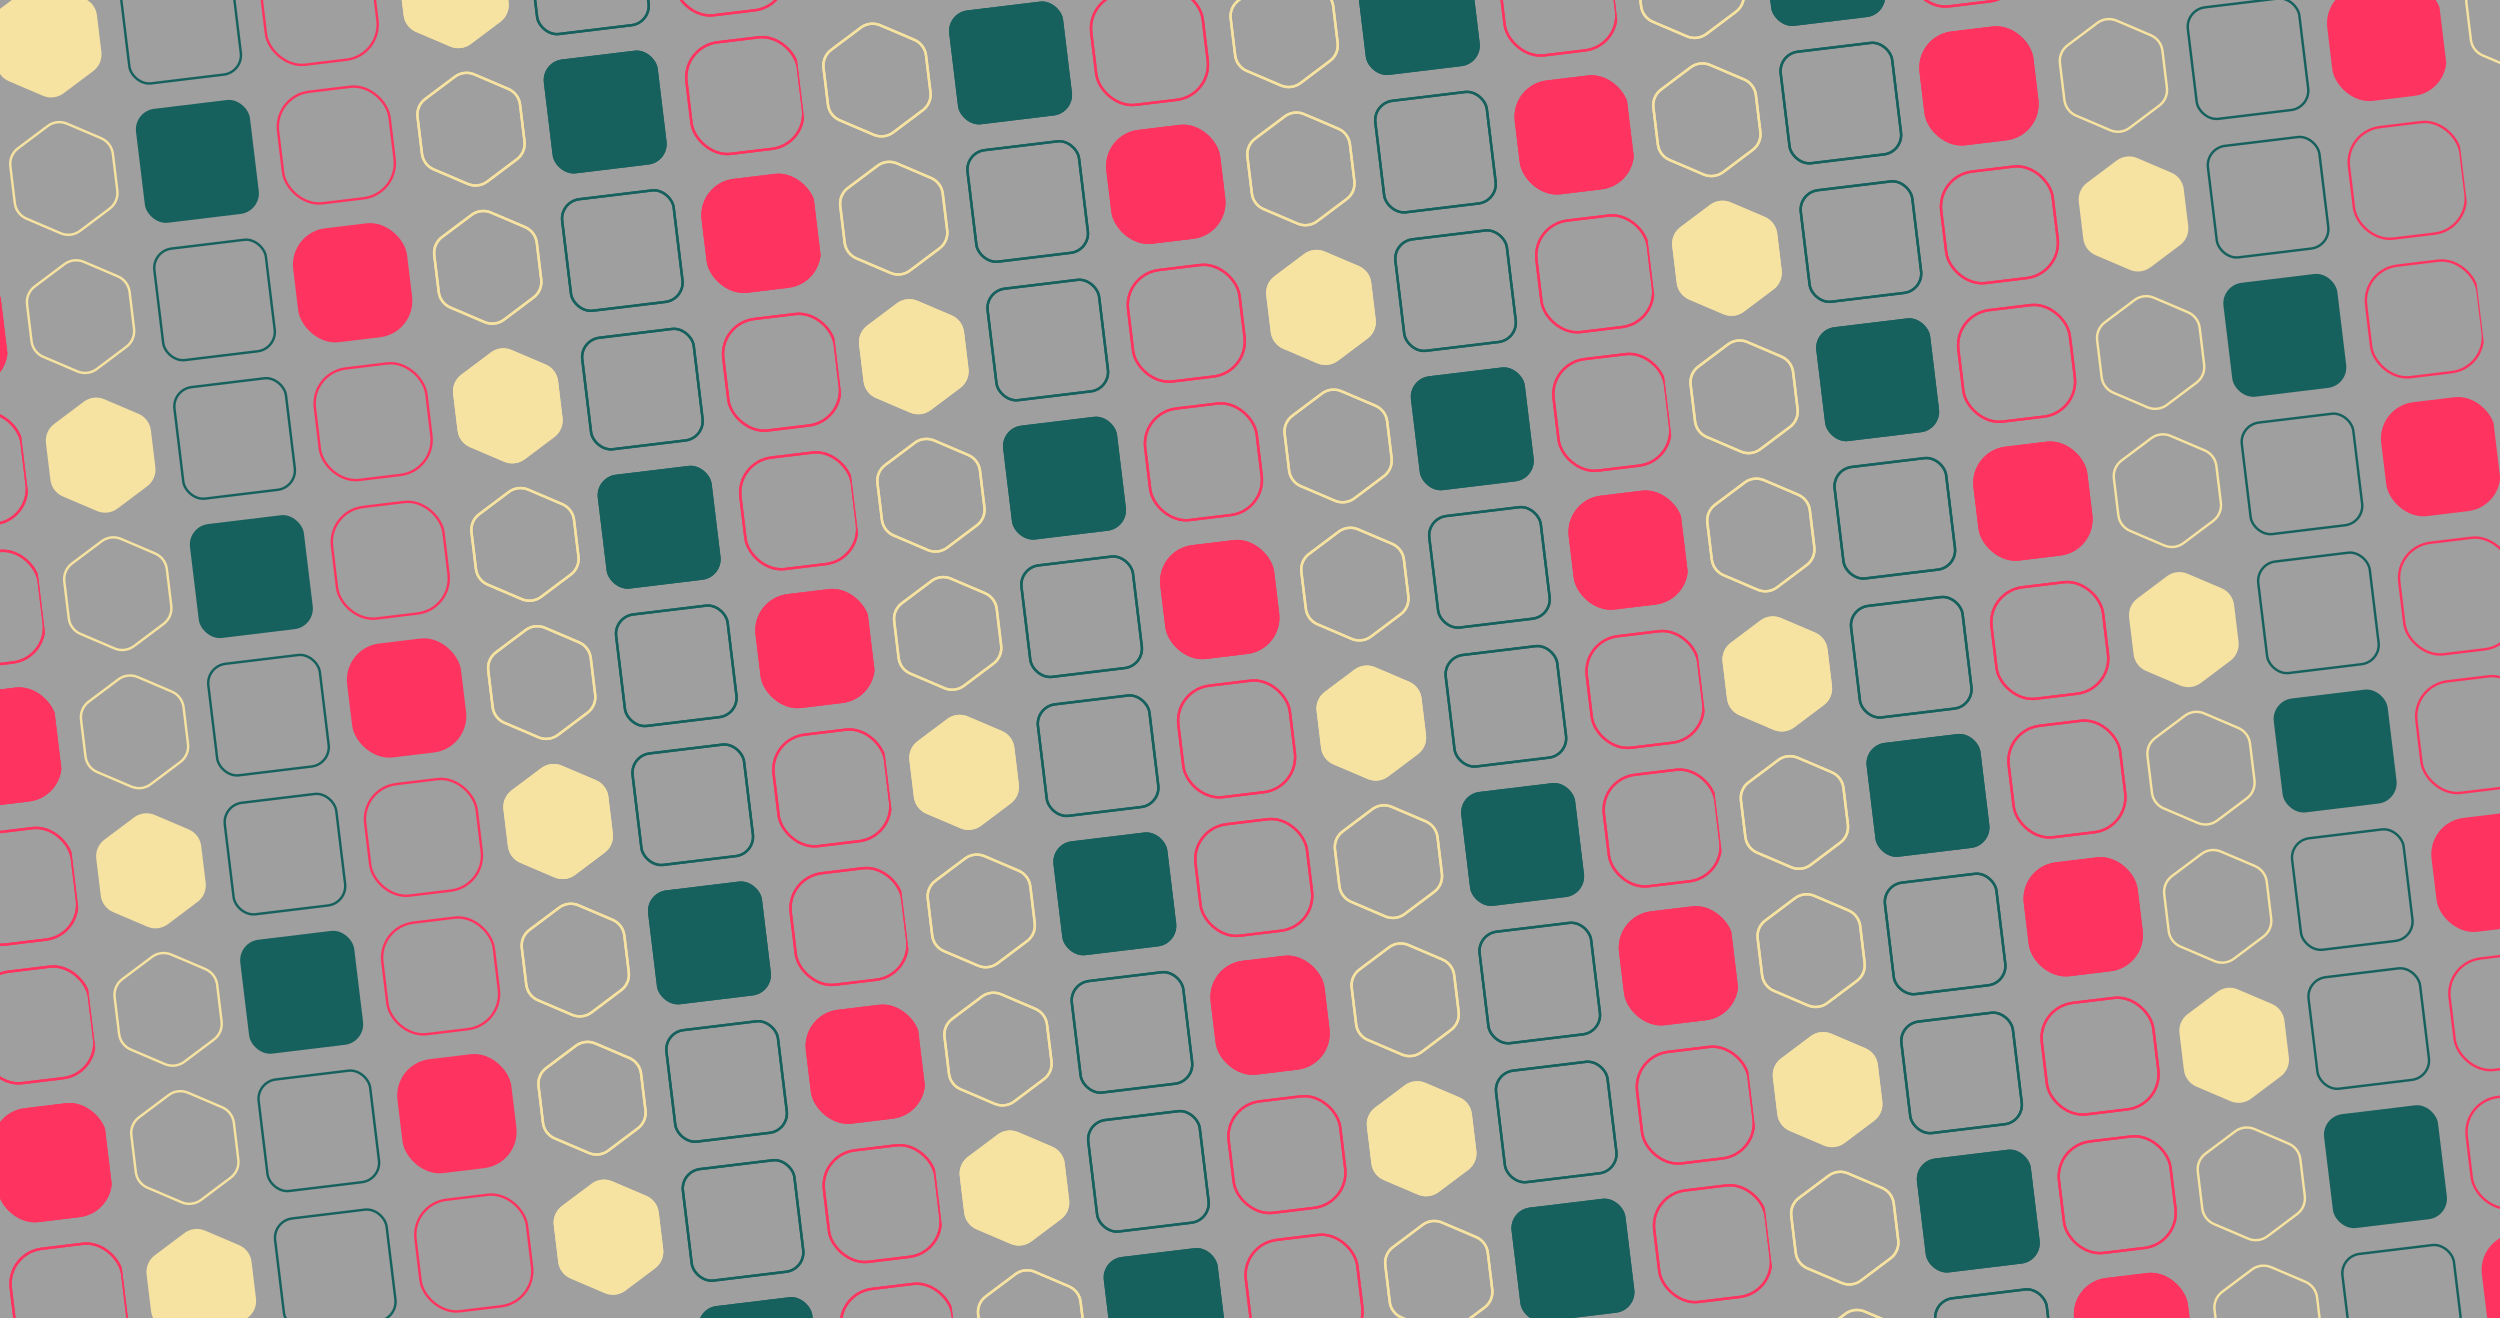 <svg width="2048" height="1080" viewBox="0 0 2048 1080" fill="none" xmlns="http://www.w3.org/2000/svg">
<g clip-path="url(#clip0_102_1202)">
<rect width="2048" height="1080" fill="#404040" fill-opacity="0.5"/>
<g clip-path="url(#clip1_102_1202)">
<rect x="-95.005" y="230.772" width="94" height="94" rx="30" transform="rotate(-6.903 -95.005 230.772)" fill="#FF335F"/>
</g>
<g clip-path="url(#clip2_102_1202)">
<path d="M1054.62 -19.694L1082.56 -7.78C1087.82 -5.538 1091.48 -0.66 1092.17 5.014L1095.82 35.164C1096.5 40.839 1094.11 46.45 1089.54 49.882L1065.25 68.118C1060.68 71.55 1054.63 72.283 1049.37 70.041L1021.43 58.127C1016.18 55.884 1012.51 51.007 1011.83 45.332L1008.18 15.182C1007.49 9.507 1009.88 3.897 1014.45 0.465L1038.74 -17.771C1043.31 -21.203 1049.37 -21.937 1054.62 -19.694Z" stroke="#F6E2A1" stroke-width="2"/>
<path d="M1068.32 93.48L1096.26 105.394C1101.52 107.636 1105.18 112.513 1105.87 118.188L1109.52 148.338C1110.2 154.013 1107.81 159.623 1103.24 163.056L1078.96 181.291C1074.38 184.724 1068.33 185.457 1063.07 183.214L1035.14 171.3C1029.88 169.058 1026.22 164.181 1025.53 158.506L1021.88 128.356C1021.19 122.681 1023.58 117.071 1028.16 113.638L1052.44 95.403C1057.01 91.97 1063.07 91.237 1068.32 93.48Z" stroke="#F6E2A1" stroke-width="2"/>
<rect x="1109.6" y="-29.889" width="94" height="94" rx="17" transform="rotate(-6.903 1109.6 -29.889)" fill="#16615D"/>
<rect x="1124.76" y="84.489" width="92" height="92" rx="16" transform="rotate(-6.903 1124.76 84.489)" stroke="#16615D" stroke-width="2"/>
<rect x="1237.27" y="69.488" width="94" height="94" rx="30" transform="rotate(-6.903 1237.27 69.488)" fill="#FF335F"/>
<rect x="1225.02" y="-42.482" width="92" height="92" rx="29" transform="rotate(-6.903 1225.02 -42.482)" stroke="#FF335F" stroke-width="2"/>
</g>
<g clip-path="url(#clip3_102_1202)">
<path d="M357.959 -51.434C362.816 -55.081 369.249 -55.859 374.836 -53.477L402.772 -41.563C408.358 -39.18 412.249 -33.998 412.979 -27.969L416.629 2.181C417.359 8.211 414.817 14.172 409.96 17.819L385.675 36.054C380.818 39.701 374.385 40.48 368.798 38.098L340.862 26.184C335.276 23.801 331.384 18.619 330.654 12.589L327.005 -17.561C326.275 -23.59 328.817 -29.551 333.674 -33.198L357.959 -51.434Z" fill="#F6E2A1"/>
<path d="M388.488 60.948L416.423 72.862C421.681 75.105 425.343 79.982 426.03 85.656L429.68 115.807C430.367 121.481 427.975 127.092 423.404 130.524L399.118 148.76C394.547 152.192 388.492 152.925 383.234 150.683L355.298 138.769C350.04 136.526 346.378 131.649 345.691 125.974L342.041 95.824C341.354 90.149 343.747 84.539 348.318 81.107L372.604 62.871C377.175 59.438 383.23 58.706 388.488 60.948Z" stroke="#F6E2A1" stroke-width="2"/>
<path d="M402.188 174.122L430.124 186.036C435.382 188.278 439.044 193.155 439.731 198.83L443.381 228.98C444.068 234.655 441.675 240.265 437.104 243.698L412.819 261.934C408.248 265.366 402.193 266.099 396.935 263.856L368.999 251.942C363.741 249.7 360.079 244.823 359.392 239.148L355.742 208.998C355.055 203.323 357.448 197.713 362.019 194.281L386.304 176.045C390.875 172.612 396.93 171.879 402.188 174.122Z" stroke="#F6E2A1" stroke-width="2"/>
<rect x="443.462" y="50.753" width="94" height="94" rx="17" transform="rotate(-6.903 443.462 50.753)" fill="#16615D"/>
<rect x="430.874" y="-61.548" width="92" height="92" rx="16" transform="rotate(-6.903 430.874 -61.548)" stroke="#16615D" stroke-width="2"/>
<rect x="458.619" y="165.131" width="92" height="92" rx="16" transform="rotate(-6.903 458.619 165.131)" stroke="#16615D" stroke-width="2"/>
<rect x="571.132" y="150.13" width="94" height="94" rx="30" transform="rotate(-6.903 571.132 150.13)" fill="#FF335F"/>
<rect x="558.887" y="38.16" width="92" height="92" rx="29" transform="rotate(-6.903 558.887 38.16)" stroke="#FF335F" stroke-width="2"/>
<rect x="544.843" y="-75.345" width="92" height="92" rx="29" transform="rotate(-6.903 544.843 -75.345)" stroke="#FF335F" stroke-width="2"/>
</g>
<g clip-path="url(#clip4_102_1202)">
<path d="M1720.25 -96.245L1748.18 -84.331C1753.44 -82.089 1757.1 -77.211 1757.79 -71.537L1761.44 -41.387C1762.13 -35.712 1759.74 -30.102 1755.16 -26.669L1730.88 -8.433C1726.31 -5.001 1720.25 -4.268 1714.99 -6.51L1687.06 -18.424C1681.8 -20.667 1678.14 -25.544 1677.45 -31.219L1673.8 -61.369C1673.12 -67.044 1675.51 -72.654 1680.08 -76.086L1704.36 -94.322C1708.94 -97.755 1714.99 -98.488 1720.25 -96.245Z" stroke="#F6E2A1" stroke-width="2"/>
<path d="M1733.95 16.929L1761.88 28.843C1767.14 31.085 1770.81 35.962 1771.49 41.637L1775.14 71.787C1775.83 77.462 1773.44 83.072 1768.87 86.504L1744.58 104.74C1740.01 108.173 1733.95 108.906 1728.7 106.663L1700.76 94.749C1695.5 92.507 1691.84 87.63 1691.15 81.955L1687.5 51.805C1686.82 46.13 1689.21 40.52 1693.78 37.087L1718.07 18.852C1722.64 15.419 1728.69 14.686 1733.95 16.929Z" stroke="#F6E2A1" stroke-width="2"/>
<rect x="1790.38" y="7.938" width="92" height="92" rx="16" transform="rotate(-6.903 1790.38 7.938)" stroke="#16615D" stroke-width="2"/>
<rect x="1902.89" y="-7.063" width="94" height="94" rx="30" transform="rotate(-6.903 1902.89 -7.063)" fill="#FF335F"/>
</g>
<g clip-path="url(#clip5_102_1202)">
<path d="M24.395 -11.053C29.251 -14.699 35.685 -15.478 41.271 -13.096L69.207 -1.182C74.794 1.201 78.685 6.383 79.415 12.413L83.065 42.563C83.794 48.592 81.252 54.553 76.396 58.2L52.11 76.436C47.253 80.083 40.82 80.862 35.233 78.479L7.298 66.565C1.711 64.182 -2.18 59 -2.91 52.971L-6.56 22.821C-7.29 16.791 -4.748 10.83 0.109 7.183L24.395 -11.053Z" fill="#F6E2A1"/>
<path d="M54.923 101.329L82.858 113.243C88.117 115.486 91.779 120.363 92.466 126.038L96.116 156.188C96.803 161.863 94.41 167.473 89.839 170.905L65.553 189.141C60.982 192.573 54.927 193.306 49.669 191.064L21.734 179.15C16.476 176.908 12.813 172.03 12.126 166.355L8.476 136.205C7.789 130.531 10.182 124.92 14.753 121.488L39.039 103.252C43.61 99.82 49.665 99.087 54.923 101.329Z" stroke="#F6E2A1" stroke-width="2"/>
<path d="M68.624 214.503L96.559 226.417C101.817 228.659 105.48 233.537 106.167 239.211L109.816 269.361C110.503 275.036 108.111 280.647 103.54 284.079L79.254 302.315C74.683 305.747 68.628 306.48 63.37 304.238L35.434 292.324C30.176 290.081 26.514 285.204 25.827 279.529L22.177 249.379C21.49 243.704 23.883 238.094 28.454 234.662L52.74 216.426C57.311 212.993 63.366 212.26 68.624 214.503Z" stroke="#F6E2A1" stroke-width="2"/>
<rect x="109.401" y="91.195" width="94" height="94" rx="17" transform="rotate(-6.903 109.401 91.195)" fill="#16615D"/>
<rect x="96.813" y="-21.106" width="92" height="92" rx="16" transform="rotate(-6.903 96.813 -21.106)" stroke="#16615D" stroke-width="2"/>
<rect x="124.558" y="205.572" width="92" height="92" rx="16" transform="rotate(-6.903 124.558 205.572)" stroke="#16615D" stroke-width="2"/>
<rect x="236.574" y="190.632" width="94" height="94" rx="30" transform="rotate(-6.903 236.574 190.632)" fill="#FF335F"/>
<rect x="224.329" y="78.662" width="92" height="92" rx="29" transform="rotate(-6.903 224.329 78.662)" stroke="#FF335F" stroke-width="2"/>
<rect x="210.286" y="-34.843" width="92" height="92" rx="29" transform="rotate(-6.903 210.286 -34.843)" stroke="#FF335F" stroke-width="2"/>
</g>
<g clip-path="url(#clip6_102_1202)">
<path d="M1387.2 -59.955L1415.13 -48.041C1420.39 -45.799 1424.05 -40.921 1424.74 -35.246L1428.39 -5.097C1429.08 0.578 1426.68 6.189 1422.11 9.621L1397.83 27.857C1393.26 31.289 1387.2 32.022 1381.94 29.78L1354.01 17.866C1348.75 15.623 1345.09 10.746 1344.4 5.071L1340.75 -25.079C1340.06 -30.754 1342.46 -36.364 1347.03 -39.796L1371.31 -58.032C1375.88 -61.465 1381.94 -62.197 1387.2 -59.955Z" stroke="#F6E2A1" stroke-width="2"/>
<path d="M1400.9 53.219L1428.83 65.133C1434.09 67.375 1437.75 72.252 1438.44 77.927L1442.09 108.077C1442.78 113.752 1440.38 119.362 1435.81 122.795L1411.53 141.03C1406.96 144.463 1400.9 145.196 1395.64 142.953L1367.71 131.039C1362.45 128.797 1358.79 123.92 1358.1 118.245L1354.45 88.095C1353.76 82.42 1356.16 76.81 1360.73 73.377L1385.01 55.142C1389.58 51.709 1395.64 50.976 1400.9 53.219Z" stroke="#F6E2A1" stroke-width="2"/>
<rect x="1441.67" y="-70.09" width="94" height="94" rx="17" transform="rotate(-6.903 1441.67 -70.09)" fill="#16615D"/>
<rect x="1456.83" y="44.288" width="92" height="92" rx="16" transform="rotate(-6.903 1456.83 44.288)" stroke="#16615D" stroke-width="2"/>
<rect x="1568.85" y="29.347" width="94" height="94" rx="30" transform="rotate(-6.903 1568.85 29.347)" fill="#FF335F"/>
<rect x="1556.6" y="-82.623" width="92" height="92" rx="29" transform="rotate(-6.903 1556.6 -82.623)" stroke="#FF335F" stroke-width="2"/>
</g>
<g clip-path="url(#clip7_102_1202)">
<path d="M690.531 -91.695C695.388 -95.342 701.821 -96.12 707.408 -93.738L735.344 -81.824C740.93 -79.441 744.821 -74.259 745.551 -68.23L749.201 -38.08C749.931 -32.05 747.389 -26.089 742.532 -22.442L718.247 -4.206C713.39 -0.56 706.956 0.219 701.37 -2.163L673.434 -14.077C667.847 -16.46 663.956 -21.642 663.226 -27.672L659.576 -57.822C658.847 -63.851 661.389 -69.812 666.245 -73.459L690.531 -91.695Z" fill="#F6E2A1"/>
<path d="M721.059 20.687L748.995 32.601C754.253 34.843 757.915 39.721 758.602 45.396L762.252 75.546C762.939 81.22 760.547 86.831 755.976 90.263L731.69 108.499C727.119 111.931 721.064 112.664 715.806 110.422L687.87 98.508C682.612 96.265 678.95 91.388 678.263 85.713L674.613 55.563C673.926 49.889 676.319 44.278 680.89 40.846L705.175 22.61C709.746 19.178 715.801 18.445 721.059 20.687Z" stroke="#F6E2A1" stroke-width="2"/>
<path d="M734.76 133.861L762.696 145.775C767.954 148.017 771.616 152.894 772.303 158.569L775.953 188.719C776.64 194.394 774.247 200.004 769.676 203.437L745.391 221.673C740.82 225.105 734.765 225.838 729.507 223.596L701.571 211.681C696.313 209.439 692.651 204.562 691.964 198.887L688.314 168.737C687.627 163.062 690.019 157.452 694.59 154.02L718.876 135.784C723.447 132.351 729.502 131.618 734.76 133.861Z" stroke="#F6E2A1" stroke-width="2"/>
<rect x="775.538" y="10.553" width="94" height="94" rx="17" transform="rotate(-6.903 775.538 10.553)" fill="#16615D"/>
<rect x="790.694" y="124.93" width="92" height="92" rx="16" transform="rotate(-6.903 790.694 124.93)" stroke="#16615D" stroke-width="2"/>
<rect x="902.711" y="109.989" width="94" height="94" rx="30" transform="rotate(-6.903 902.711 109.989)" fill="#FF335F"/>
<rect x="890.466" y="-1.981" width="92" height="92" rx="29" transform="rotate(-6.903 890.466 -1.981)" stroke="#FF335F" stroke-width="2"/>
</g>
<g clip-path="url(#clip8_102_1202)">
<rect x="-95.005" y="230.772" width="94" height="94" rx="30" transform="rotate(-6.903 -95.005 230.772)" fill="#FF335F"/>
</g>
<g clip-path="url(#clip9_102_1202)">
<path d="M1054.62 -19.694L1082.56 -7.78C1087.82 -5.538 1091.48 -0.66 1092.17 5.014L1095.82 35.164C1096.5 40.839 1094.11 46.45 1089.54 49.882L1065.25 68.118C1060.68 71.55 1054.63 72.283 1049.37 70.041L1021.43 58.127C1016.18 55.884 1012.51 51.007 1011.83 45.332L1008.18 15.182C1007.49 9.507 1009.88 3.897 1014.45 0.465L1038.74 -17.771C1043.31 -21.203 1049.37 -21.937 1054.62 -19.694Z" stroke="#F6E2A1" stroke-width="2"/>
<path d="M1068.32 93.48L1096.26 105.394C1101.52 107.636 1105.18 112.513 1105.87 118.188L1109.52 148.338C1110.2 154.013 1107.81 159.623 1103.24 163.056L1078.96 181.291C1074.38 184.724 1068.33 185.457 1063.07 183.214L1035.14 171.3C1029.88 169.058 1026.22 164.181 1025.53 158.506L1021.88 128.356C1021.19 122.681 1023.58 117.071 1028.16 113.638L1052.44 95.403C1057.01 91.97 1063.07 91.237 1068.32 93.48Z" stroke="#F6E2A1" stroke-width="2"/>
<rect x="1109.6" y="-29.889" width="94" height="94" rx="17" transform="rotate(-6.903 1109.6 -29.889)" fill="#16615D"/>
<rect x="1124.76" y="84.489" width="92" height="92" rx="16" transform="rotate(-6.903 1124.76 84.489)" stroke="#16615D" stroke-width="2"/>
<rect x="1237.27" y="69.488" width="94" height="94" rx="30" transform="rotate(-6.903 1237.27 69.488)" fill="#FF335F"/>
<rect x="1225.02" y="-42.482" width="92" height="92" rx="29" transform="rotate(-6.903 1225.02 -42.482)" stroke="#FF335F" stroke-width="2"/>
</g>
<g clip-path="url(#clip10_102_1202)">
<path d="M357.959 -51.434C362.816 -55.081 369.249 -55.859 374.836 -53.477L402.772 -41.563C408.358 -39.18 412.249 -33.998 412.979 -27.969L416.629 2.181C417.359 8.211 414.817 14.172 409.96 17.819L385.675 36.054C380.818 39.701 374.385 40.48 368.798 38.098L340.862 26.184C335.276 23.801 331.384 18.619 330.654 12.589L327.005 -17.561C326.275 -23.59 328.817 -29.551 333.674 -33.198L357.959 -51.434Z" fill="#F6E2A1"/>
<path d="M388.488 60.948L416.423 72.862C421.681 75.105 425.343 79.982 426.03 85.656L429.68 115.807C430.367 121.481 427.975 127.092 423.404 130.524L399.118 148.76C394.547 152.192 388.492 152.925 383.234 150.683L355.298 138.769C350.04 136.526 346.378 131.649 345.691 125.974L342.041 95.824C341.354 90.149 343.747 84.539 348.318 81.107L372.604 62.871C377.175 59.438 383.23 58.706 388.488 60.948Z" stroke="#F6E2A1" stroke-width="2"/>
<path d="M402.188 174.122L430.124 186.036C435.382 188.278 439.044 193.155 439.731 198.83L443.381 228.98C444.068 234.655 441.675 240.265 437.104 243.698L412.819 261.934C408.248 265.366 402.193 266.099 396.935 263.856L368.999 251.942C363.741 249.7 360.079 244.823 359.392 239.148L355.742 208.998C355.055 203.323 357.448 197.713 362.019 194.281L386.304 176.045C390.875 172.612 396.93 171.879 402.188 174.122Z" stroke="#F6E2A1" stroke-width="2"/>
<rect x="443.462" y="50.753" width="94" height="94" rx="17" transform="rotate(-6.903 443.462 50.753)" fill="#16615D"/>
<rect x="430.874" y="-61.548" width="92" height="92" rx="16" transform="rotate(-6.903 430.874 -61.548)" stroke="#16615D" stroke-width="2"/>
<rect x="458.619" y="165.131" width="92" height="92" rx="16" transform="rotate(-6.903 458.619 165.131)" stroke="#16615D" stroke-width="2"/>
<rect x="571.132" y="150.13" width="94" height="94" rx="30" transform="rotate(-6.903 571.132 150.13)" fill="#FF335F"/>
<rect x="558.887" y="38.16" width="92" height="92" rx="29" transform="rotate(-6.903 558.887 38.16)" stroke="#FF335F" stroke-width="2"/>
<rect x="544.843" y="-75.345" width="92" height="92" rx="29" transform="rotate(-6.903 544.843 -75.345)" stroke="#FF335F" stroke-width="2"/>
</g>
<g clip-path="url(#clip11_102_1202)">
<path d="M1387.2 -59.955L1415.13 -48.041C1420.39 -45.799 1424.05 -40.921 1424.74 -35.246L1428.39 -5.097C1429.08 0.578 1426.68 6.189 1422.11 9.621L1397.83 27.857C1393.26 31.289 1387.2 32.022 1381.94 29.78L1354.01 17.866C1348.75 15.623 1345.09 10.746 1344.4 5.071L1340.75 -25.079C1340.06 -30.754 1342.46 -36.364 1347.03 -39.796L1371.31 -58.032C1375.88 -61.465 1381.94 -62.197 1387.2 -59.955Z" stroke="#F6E2A1" stroke-width="2"/>
<path d="M1400.9 53.219L1428.83 65.133C1434.09 67.375 1437.75 72.252 1438.44 77.927L1442.09 108.077C1442.78 113.752 1440.38 119.362 1435.81 122.795L1411.53 141.03C1406.96 144.463 1400.9 145.196 1395.64 142.953L1367.71 131.039C1362.45 128.797 1358.79 123.92 1358.1 118.245L1354.45 88.095C1353.76 82.42 1356.16 76.81 1360.73 73.377L1385.01 55.142C1389.58 51.709 1395.64 50.976 1400.9 53.219Z" stroke="#F6E2A1" stroke-width="2"/>
<rect x="1441.67" y="-70.09" width="94" height="94" rx="17" transform="rotate(-6.903 1441.67 -70.09)" fill="#16615D"/>
<rect x="1456.83" y="44.288" width="92" height="92" rx="16" transform="rotate(-6.903 1456.83 44.288)" stroke="#16615D" stroke-width="2"/>
<rect x="1568.85" y="29.347" width="94" height="94" rx="30" transform="rotate(-6.903 1568.85 29.347)" fill="#FF335F"/>
<rect x="1556.6" y="-82.623" width="92" height="92" rx="29" transform="rotate(-6.903 1556.6 -82.623)" stroke="#FF335F" stroke-width="2"/>
</g>
<g clip-path="url(#clip12_102_1202)">
<path d="M690.531 -91.695C695.388 -95.342 701.821 -96.12 707.408 -93.738L735.344 -81.824C740.93 -79.441 744.821 -74.259 745.551 -68.23L749.201 -38.08C749.931 -32.05 747.389 -26.089 742.532 -22.442L718.247 -4.206C713.39 -0.56 706.956 0.219 701.37 -2.163L673.434 -14.077C667.847 -16.46 663.956 -21.642 663.226 -27.672L659.576 -57.822C658.847 -63.851 661.389 -69.812 666.245 -73.459L690.531 -91.695Z" fill="#F6E2A1"/>
<path d="M721.059 20.687L748.995 32.601C754.253 34.843 757.915 39.721 758.602 45.396L762.252 75.546C762.939 81.22 760.547 86.831 755.976 90.263L731.69 108.499C727.119 111.931 721.064 112.664 715.806 110.422L687.87 98.508C682.612 96.265 678.95 91.388 678.263 85.713L674.613 55.563C673.926 49.889 676.319 44.278 680.89 40.846L705.175 22.61C709.746 19.178 715.801 18.445 721.059 20.687Z" stroke="#F6E2A1" stroke-width="2"/>
<path d="M734.76 133.861L762.696 145.775C767.954 148.017 771.616 152.894 772.303 158.569L775.953 188.719C776.64 194.394 774.247 200.004 769.676 203.437L745.391 221.673C740.82 225.105 734.765 225.838 729.507 223.596L701.571 211.681C696.313 209.439 692.651 204.562 691.964 198.887L688.314 168.737C687.627 163.062 690.019 157.452 694.59 154.02L718.876 135.784C723.447 132.351 729.502 131.618 734.76 133.861Z" stroke="#F6E2A1" stroke-width="2"/>
<rect x="775.538" y="10.553" width="94" height="94" rx="17" transform="rotate(-6.903 775.538 10.553)" fill="#16615D"/>
<rect x="790.694" y="124.93" width="92" height="92" rx="16" transform="rotate(-6.903 790.694 124.93)" stroke="#16615D" stroke-width="2"/>
<rect x="902.711" y="109.989" width="94" height="94" rx="30" transform="rotate(-6.903 902.711 109.989)" fill="#FF335F"/>
<rect x="890.466" y="-1.981" width="92" height="92" rx="29" transform="rotate(-6.903 890.466 -1.981)" stroke="#FF335F" stroke-width="2"/>
</g>
<g clip-path="url(#clip13_102_1202)">
<rect x="-50.804" y="570.926" width="94" height="94" rx="30" transform="rotate(-6.903 -50.804 570.926)" fill="#FF335F"/>
<rect x="-63.049" y="458.956" width="92" height="92" rx="29" transform="rotate(-6.903 -63.049 458.956)" stroke="#FF335F" stroke-width="2"/>
<rect x="-77.093" y="345.451" width="92" height="92" rx="29" transform="rotate(-6.903 -77.093 345.451)" stroke="#FF335F" stroke-width="2"/>
</g>
<g clip-path="url(#clip14_102_1202)">
<rect x="-9.582" y="911.44" width="94" height="94" rx="30" transform="rotate(-6.903 -9.582 911.44)" fill="#FF335F"/>
<rect x="-21.827" y="799.47" width="92" height="92" rx="29" transform="rotate(-6.903 -21.827 799.47)" stroke="#FF335F" stroke-width="2"/>
<rect x="-35.87" y="685.965" width="92" height="92" rx="29" transform="rotate(-6.903 -35.87 685.965)" stroke="#FF335F" stroke-width="2"/>
</g>
<g clip-path="url(#clip15_102_1202)">
<path d="M1068.3 208.077C1073.15 204.431 1079.59 203.652 1085.17 206.034L1113.11 217.948C1118.7 220.331 1122.59 225.513 1123.32 231.543L1126.97 261.693C1127.7 267.722 1125.15 273.683 1120.3 277.33L1096.01 295.566C1091.16 299.213 1084.72 299.991 1079.14 297.609L1051.2 285.695C1045.61 283.312 1041.72 278.13 1040.99 272.101L1037.34 241.951C1036.61 235.921 1039.15 229.96 1044.01 226.313L1068.3 208.077Z" fill="#F6E2A1"/>
<path d="M1098.82 320.459L1126.76 332.373C1132.02 334.616 1135.68 339.493 1136.37 345.168L1140.02 375.318C1140.7 380.993 1138.31 386.603 1133.74 390.035L1109.46 408.271C1104.88 411.703 1098.83 412.436 1093.57 410.194L1065.64 398.28C1060.38 396.037 1056.72 391.16 1056.03 385.485L1052.38 355.335C1051.69 349.661 1054.08 344.05 1058.66 340.618L1082.94 322.382C1087.51 318.95 1093.57 318.217 1098.82 320.459Z" stroke="#F6E2A1" stroke-width="2"/>
<path d="M1112.53 433.633L1140.46 445.547C1145.72 447.789 1149.38 452.667 1150.07 458.341L1153.72 488.491C1154.41 494.166 1152.01 499.777 1147.44 503.209L1123.16 521.445C1118.58 524.877 1112.53 525.61 1107.27 523.368L1079.34 511.454C1074.08 509.211 1070.42 504.334 1069.73 498.659L1066.08 468.509C1065.39 462.834 1067.78 457.224 1072.36 453.792L1096.64 435.556C1101.21 432.123 1107.27 431.39 1112.53 433.633Z" stroke="#F6E2A1" stroke-width="2"/>
<rect x="1153.8" y="310.265" width="94" height="94" rx="17" transform="rotate(-6.903 1153.8 310.265)" fill="#16615D"/>
<rect x="1141.21" y="197.964" width="92" height="92" rx="16" transform="rotate(-6.903 1141.21 197.964)" stroke="#16615D" stroke-width="2"/>
<rect x="1168.96" y="424.642" width="92" height="92" rx="16" transform="rotate(-6.903 1168.96 424.642)" stroke="#16615D" stroke-width="2"/>
<rect x="1281.47" y="409.641" width="94" height="94" rx="30" transform="rotate(-6.903 1281.47 409.641)" fill="#FF335F"/>
<rect x="1269.22" y="297.671" width="92" height="92" rx="29" transform="rotate(-6.903 1269.22 297.671)" stroke="#FF335F" stroke-width="2"/>
<rect x="1255.18" y="184.167" width="92" height="92" rx="29" transform="rotate(-6.903 1255.18 184.167)" stroke="#FF335F" stroke-width="2"/>
</g>
<g clip-path="url(#clip16_102_1202)">
<path d="M1109.52 548.591C1114.38 544.944 1120.81 544.166 1126.4 546.548L1154.33 558.462C1159.92 560.845 1163.81 566.027 1164.54 572.056L1168.19 602.206C1168.92 608.236 1166.38 614.197 1161.52 617.844L1137.23 636.08C1132.38 639.726 1125.94 640.505 1120.36 638.123L1092.42 626.209C1086.84 623.826 1082.94 618.644 1082.21 612.614L1078.56 582.465C1077.83 576.435 1080.38 570.474 1085.23 566.827L1109.52 548.591Z" fill="#F6E2A1"/>
<path d="M1140.05 660.973L1167.98 672.887C1173.24 675.13 1176.9 680.007 1177.59 685.682L1181.24 715.832C1181.93 721.506 1179.53 727.117 1174.96 730.549L1150.68 748.785C1146.11 752.217 1140.05 752.95 1134.79 750.708L1106.86 738.794C1101.6 736.551 1097.94 731.674 1097.25 725.999L1093.6 695.849C1092.91 690.174 1095.31 684.564 1099.88 681.132L1124.16 662.896C1128.73 659.464 1134.79 658.731 1140.05 660.973Z" stroke="#F6E2A1" stroke-width="2"/>
<path d="M1153.75 774.147L1181.68 786.061C1186.94 788.303 1190.6 793.18 1191.29 798.855L1194.94 829.005C1195.63 834.68 1193.24 840.29 1188.66 843.723L1164.38 861.959C1159.81 865.391 1153.75 866.124 1148.49 863.882L1120.56 851.967C1115.3 849.725 1111.64 844.848 1110.95 839.173L1107.3 809.023C1106.61 803.348 1109.01 797.738 1113.58 794.306L1137.86 776.07C1142.43 772.637 1148.49 771.904 1153.75 774.147Z" stroke="#F6E2A1" stroke-width="2"/>
<rect x="1195.02" y="650.778" width="94" height="94" rx="17" transform="rotate(-6.903 1195.02 650.778)" fill="#16615D"/>
<rect x="1182.43" y="538.477" width="92" height="92" rx="16" transform="rotate(-6.903 1182.43 538.477)" stroke="#16615D" stroke-width="2"/>
<rect x="1210.18" y="765.156" width="92" height="92" rx="16" transform="rotate(-6.903 1210.18 765.156)" stroke="#16615D" stroke-width="2"/>
<rect x="1322.69" y="750.155" width="94" height="94" rx="30" transform="rotate(-6.903 1322.69 750.155)" fill="#FF335F"/>
<rect x="1310.45" y="638.185" width="92" height="92" rx="29" transform="rotate(-6.903 1310.45 638.185)" stroke="#FF335F" stroke-width="2"/>
<rect x="1296.4" y="524.68" width="92" height="92" rx="29" transform="rotate(-6.903 1296.4 524.68)" stroke="#FF335F" stroke-width="2"/>
</g>
<g clip-path="url(#clip17_102_1202)">
<path d="M402.16 288.72C407.017 285.073 413.45 284.294 419.037 286.677L446.972 298.591C452.559 300.973 456.45 306.155 457.18 312.185L460.83 342.335C461.56 348.364 459.018 354.325 454.161 357.972L429.875 376.208C425.019 379.855 418.585 380.634 412.999 378.251L385.063 366.337C379.476 363.954 375.585 358.772 374.855 352.743L371.205 322.593C370.475 316.563 373.018 310.602 377.874 306.956L402.16 288.72Z" fill="#F6E2A1"/>
<path d="M432.688 401.101L460.624 413.015C465.882 415.258 469.544 420.135 470.231 425.81L473.881 455.96C474.568 461.635 472.175 467.245 467.604 470.677L443.319 488.913C438.748 492.346 432.693 493.079 427.435 490.836L399.499 478.922C394.241 476.68 390.579 471.802 389.892 466.128L386.242 435.978C385.555 430.303 387.947 424.693 392.519 421.26L416.804 403.024C421.375 399.592 427.43 398.859 432.688 401.101Z" stroke="#F6E2A1" stroke-width="2"/>
<path d="M446.389 514.275L474.325 526.189C479.583 528.432 483.245 533.309 483.932 538.984L487.582 569.134C488.269 574.808 485.876 580.419 481.305 583.851L457.019 602.087C452.448 605.519 446.393 606.252 441.135 604.01L413.2 592.096C407.942 589.853 404.279 584.976 403.592 579.301L399.943 549.151C399.256 543.477 401.648 537.866 406.219 534.434L430.505 516.198C435.076 512.766 441.131 512.033 446.389 514.275Z" stroke="#F6E2A1" stroke-width="2"/>
<rect x="487.663" y="390.907" width="94" height="94" rx="17" transform="rotate(-6.903 487.663 390.907)" fill="#16615D"/>
<rect x="475.075" y="278.606" width="92" height="92" rx="16" transform="rotate(-6.903 475.075 278.606)" stroke="#16615D" stroke-width="2"/>
<rect x="502.82" y="505.284" width="92" height="92" rx="16" transform="rotate(-6.903 502.82 505.284)" stroke="#16615D" stroke-width="2"/>
<rect x="615.332" y="490.284" width="94" height="94" rx="30" transform="rotate(-6.903 615.332 490.284)" fill="#FF335F"/>
<rect x="603.087" y="378.314" width="92" height="92" rx="29" transform="rotate(-6.903 603.087 378.314)" stroke="#FF335F" stroke-width="2"/>
<rect x="589.044" y="264.809" width="92" height="92" rx="29" transform="rotate(-6.903 589.044 264.809)" stroke="#FF335F" stroke-width="2"/>
</g>
<g clip-path="url(#clip18_102_1202)">
<path d="M443.382 629.234C448.239 625.587 454.673 624.808 460.259 627.19L488.195 639.104C493.781 641.487 497.673 646.669 498.403 652.699L502.052 682.849C502.782 688.878 500.24 694.839 495.383 698.486L471.098 716.722C466.241 720.369 459.808 721.148 454.221 718.765L426.285 706.851C420.699 704.468 416.808 699.286 416.078 693.257L412.428 663.107C411.698 657.077 414.24 651.116 419.097 647.469L443.382 629.234Z" fill="#F6E2A1"/>
<path d="M473.911 741.615L501.846 753.529C507.104 755.772 510.767 760.649 511.454 766.324L515.104 796.474C515.791 802.149 513.398 807.759 508.827 811.191L484.541 829.427C479.97 832.859 473.915 833.593 468.657 831.35L440.722 819.436C435.463 817.194 431.801 812.316 431.114 806.641L427.464 776.492C426.777 770.817 429.17 765.206 433.741 761.774L458.027 743.538C462.598 740.106 468.653 739.373 473.911 741.615Z" stroke="#F6E2A1" stroke-width="2"/>
<path d="M487.611 854.789L515.547 866.703C520.805 868.945 524.467 873.823 525.154 879.498L528.804 909.647C529.491 915.322 527.099 920.933 522.528 924.365L498.242 942.601C493.671 946.033 487.616 946.766 482.358 944.524L454.422 932.61C449.164 930.367 445.502 925.49 444.815 919.815L441.165 889.665C440.478 883.99 442.871 878.38 447.442 874.948L471.727 856.712C476.298 853.28 482.353 852.547 487.611 854.789Z" stroke="#F6E2A1" stroke-width="2"/>
<rect x="528.885" y="731.421" width="94" height="94" rx="17" transform="rotate(-6.903 528.885 731.421)" fill="#16615D"/>
<rect x="516.297" y="619.12" width="92" height="92" rx="16" transform="rotate(-6.903 516.297 619.12)" stroke="#16615D" stroke-width="2"/>
<rect x="544.042" y="845.798" width="92" height="92" rx="16" transform="rotate(-6.903 544.042 845.798)" stroke="#16615D" stroke-width="2"/>
<rect x="656.555" y="830.797" width="94" height="94" rx="30" transform="rotate(-6.903 656.555 830.797)" fill="#FF335F"/>
<rect x="644.31" y="718.828" width="92" height="92" rx="29" transform="rotate(-6.903 644.31 718.828)" stroke="#FF335F" stroke-width="2"/>
<rect x="630.266" y="605.323" width="92" height="92" rx="29" transform="rotate(-6.903 630.266 605.323)" stroke="#FF335F" stroke-width="2"/>
</g>
<g clip-path="url(#clip19_102_1202)">
<path d="M1733.92 131.527C1738.78 127.88 1745.21 127.101 1750.8 129.483L1778.73 141.397C1784.32 143.78 1788.21 148.962 1788.94 154.992L1792.59 185.142C1793.32 191.171 1790.78 197.132 1785.92 200.779L1761.64 219.015C1756.78 222.662 1750.35 223.44 1744.76 221.058L1716.82 209.144C1711.24 206.761 1707.35 201.579 1706.62 195.55L1702.97 165.4C1702.24 159.37 1704.78 153.409 1709.64 149.762L1733.92 131.527Z" fill="#F6E2A1"/>
<path d="M1764.45 243.908L1792.38 255.822C1797.64 258.065 1801.31 262.942 1801.99 268.617L1805.64 298.767C1806.33 304.442 1803.94 310.052 1799.37 313.484L1775.08 331.72C1770.51 335.152 1764.45 335.885 1759.2 333.643L1731.26 321.729C1726 319.486 1722.34 314.609 1721.65 308.934L1718 278.784C1717.32 273.11 1719.71 267.499 1724.28 264.067L1748.57 245.831C1753.14 242.399 1759.19 241.666 1764.45 243.908Z" stroke="#F6E2A1" stroke-width="2"/>
<path d="M1778.15 357.082L1806.09 368.996C1811.34 371.238 1815.01 376.116 1815.69 381.791L1819.34 411.94C1820.03 417.615 1817.64 423.226 1813.07 426.658L1788.78 444.894C1784.21 448.326 1778.15 449.059 1772.9 446.817L1744.96 434.903C1739.7 432.66 1736.04 427.783 1735.35 422.108L1731.7 391.958C1731.02 386.283 1733.41 380.673 1737.98 377.241L1762.27 359.005C1766.84 355.573 1772.89 354.84 1778.15 357.082Z" stroke="#F6E2A1" stroke-width="2"/>
<rect x="1819.42" y="233.714" width="94" height="94" rx="17" transform="rotate(-6.903 1819.42 233.714)" fill="#16615D"/>
<rect x="1806.84" y="121.413" width="92" height="92" rx="16" transform="rotate(-6.903 1806.84 121.413)" stroke="#16615D" stroke-width="2"/>
<rect x="1834.58" y="348.091" width="92" height="92" rx="16" transform="rotate(-6.903 1834.58 348.091)" stroke="#16615D" stroke-width="2"/>
<rect x="1947.09" y="333.09" width="94" height="94" rx="30" transform="rotate(-6.903 1947.09 333.09)" fill="#FF335F"/>
<rect x="1934.85" y="221.121" width="92" height="92" rx="29" transform="rotate(-6.903 1934.85 221.121)" stroke="#FF335F" stroke-width="2"/>
<rect x="1920.8" y="107.616" width="92" height="92" rx="29" transform="rotate(-6.903 1920.8 107.616)" stroke="#FF335F" stroke-width="2"/>
</g>
<g clip-path="url(#clip20_102_1202)">
<path d="M1775.14 472.04C1780 468.393 1786.43 467.615 1792.02 469.997L1819.96 481.911C1825.54 484.294 1829.43 489.476 1830.16 495.505L1833.81 525.655C1834.54 531.685 1832 537.646 1827.14 541.293L1802.86 559.529C1798 563.176 1791.57 563.954 1785.98 561.572L1758.05 549.658C1752.46 547.275 1748.57 542.093 1747.84 536.064L1744.19 505.914C1743.46 499.884 1746 493.923 1750.86 490.276L1775.14 472.04Z" fill="#F6E2A1"/>
<path d="M1805.67 584.422L1833.61 596.336C1838.87 598.579 1842.53 603.456 1843.21 609.131L1846.86 639.281C1847.55 644.955 1845.16 650.566 1840.59 653.998L1816.3 672.234C1811.73 675.666 1805.68 676.399 1800.42 674.157L1772.48 662.243C1767.22 660 1763.56 655.123 1762.88 649.448L1759.23 619.298C1758.54 613.624 1760.93 608.013 1765.5 604.581L1789.79 586.345C1794.36 582.913 1800.41 582.18 1805.67 584.422Z" stroke="#F6E2A1" stroke-width="2"/>
<path d="M1819.37 697.596L1847.31 709.51C1852.57 711.752 1856.23 716.63 1856.92 722.304L1860.57 752.454C1861.25 758.129 1858.86 763.739 1854.29 767.172L1830 785.408C1825.43 788.84 1819.38 789.573 1814.12 787.331L1786.18 775.417C1780.93 773.174 1777.26 768.297 1776.58 762.622L1772.93 732.472C1772.24 726.797 1774.63 721.187 1779.2 717.755L1803.49 699.519C1808.06 696.086 1814.11 695.353 1819.37 697.596Z" stroke="#F6E2A1" stroke-width="2"/>
<rect x="1860.65" y="574.228" width="94" height="94" rx="17" transform="rotate(-6.903 1860.65 574.228)" fill="#16615D"/>
<rect x="1848.06" y="461.926" width="92" height="92" rx="16" transform="rotate(-6.903 1848.06 461.926)" stroke="#16615D" stroke-width="2"/>
<rect x="1875.8" y="688.605" width="92" height="92" rx="16" transform="rotate(-6.903 1875.8 688.605)" stroke="#16615D" stroke-width="2"/>
<rect x="1988.32" y="673.604" width="94" height="94" rx="30" transform="rotate(-6.903 1988.32 673.604)" fill="#FF335F"/>
<rect x="1976.07" y="561.634" width="92" height="92" rx="29" transform="rotate(-6.903 1976.07 561.634)" stroke="#FF335F" stroke-width="2"/>
<rect x="1962.03" y="448.129" width="92" height="92" rx="29" transform="rotate(-6.903 1962.03 448.129)" stroke="#FF335F" stroke-width="2"/>
</g>
<g clip-path="url(#clip21_102_1202)">
<path d="M68.595 329.101C73.452 325.454 79.885 324.675 85.472 327.058L113.408 338.972C118.994 341.354 122.886 346.536 123.615 352.566L127.265 382.716C127.995 388.745 125.453 394.706 120.596 398.353L96.311 416.589C91.454 420.236 85.021 421.015 79.434 418.632L51.498 406.718C45.912 404.336 42.02 399.153 41.291 393.124L37.641 362.974C36.911 356.944 39.453 350.984 44.31 347.337L68.595 329.101Z" fill="#F6E2A1"/>
<path d="M99.124 441.482L127.059 453.397C132.317 455.639 135.98 460.516 136.667 466.191L140.316 496.341C141.003 502.016 138.611 507.626 134.04 511.058L109.754 529.294C105.183 532.727 99.128 533.46 93.87 531.217L65.934 519.303C60.676 517.061 57.014 512.184 56.327 506.509L52.677 476.359C51.99 470.684 54.383 465.074 58.954 461.641L83.24 443.405C87.811 439.973 93.866 439.24 99.124 441.482Z" stroke="#F6E2A1" stroke-width="2"/>
<path d="M112.824 554.656L140.76 566.57C146.018 568.813 149.68 573.69 150.367 579.365L154.017 609.515C154.704 615.19 152.312 620.8 147.741 624.232L123.455 642.468C118.884 645.9 112.829 646.633 107.571 644.391L79.635 632.477C74.377 630.235 70.715 625.357 70.028 619.682L66.378 589.533C65.691 583.858 68.084 578.247 72.655 574.815L96.94 556.579C101.511 553.147 107.566 552.414 112.824 554.656Z" stroke="#F6E2A1" stroke-width="2"/>
<rect x="153.602" y="431.348" width="94" height="94" rx="17" transform="rotate(-6.903 153.602 431.348)" fill="#16615D"/>
<rect x="141.014" y="319.047" width="92" height="92" rx="16" transform="rotate(-6.903 141.014 319.047)" stroke="#16615D" stroke-width="2"/>
<rect x="168.759" y="545.726" width="92" height="92" rx="16" transform="rotate(-6.903 168.759 545.726)" stroke="#16615D" stroke-width="2"/>
<rect x="280.775" y="530.785" width="94" height="94" rx="30" transform="rotate(-6.903 280.775 530.785)" fill="#FF335F"/>
<rect x="268.53" y="418.815" width="92" height="92" rx="29" transform="rotate(-6.903 268.53 418.815)" stroke="#FF335F" stroke-width="2"/>
<rect x="254.486" y="305.31" width="92" height="92" rx="29" transform="rotate(-6.903 254.486 305.31)" stroke="#FF335F" stroke-width="2"/>
</g>
<g clip-path="url(#clip22_102_1202)">
<path d="M109.818 669.615C114.674 665.968 121.108 665.189 126.695 667.572L154.63 679.486C160.217 681.868 164.108 687.05 164.838 693.08L168.488 723.23C169.218 729.259 166.676 735.22 161.819 738.867L137.533 757.103C132.676 760.75 126.243 761.529 120.656 759.146L92.721 747.232C87.134 744.849 83.243 739.667 82.513 733.638L78.863 703.488C78.133 697.458 80.675 691.498 85.532 687.851L109.818 669.615Z" fill="#F6E2A1"/>
<path d="M140.346 781.996L168.282 793.91C173.54 796.153 177.202 801.03 177.889 806.705L181.539 836.855C182.226 842.53 179.833 848.14 175.262 851.572L150.977 869.808C146.405 873.241 140.351 873.974 135.092 871.731L107.157 859.817C101.899 857.575 98.237 852.697 97.55 847.023L93.9 816.873C93.213 811.198 95.605 805.588 100.176 802.155L124.462 783.919C129.033 780.487 135.088 779.754 140.346 781.996Z" stroke="#F6E2A1" stroke-width="2"/>
<path d="M154.047 895.17L181.982 907.084C187.24 909.327 190.903 914.204 191.59 919.879L195.24 950.029C195.927 955.703 193.534 961.314 188.963 964.746L164.677 982.982C160.106 986.414 154.051 987.147 148.793 984.905L120.858 972.991C115.6 970.748 111.937 965.871 111.25 960.196L107.6 930.046C106.913 924.372 109.306 918.761 113.877 915.329L138.163 897.093C142.734 893.661 148.789 892.928 154.047 895.17Z" stroke="#F6E2A1" stroke-width="2"/>
<rect x="194.824" y="771.862" width="94" height="94" rx="17" transform="rotate(-6.903 194.824 771.862)" fill="#16615D"/>
<rect x="182.236" y="659.561" width="92" height="92" rx="16" transform="rotate(-6.903 182.236 659.561)" stroke="#16615D" stroke-width="2"/>
<rect x="209.981" y="886.239" width="92" height="92" rx="16" transform="rotate(-6.903 209.981 886.239)" stroke="#16615D" stroke-width="2"/>
<rect x="321.997" y="871.299" width="94" height="94" rx="30" transform="rotate(-6.903 321.997 871.299)" fill="#FF335F"/>
<rect x="309.753" y="759.329" width="92" height="92" rx="29" transform="rotate(-6.903 309.753 759.329)" stroke="#FF335F" stroke-width="2"/>
<rect x="295.709" y="645.824" width="92" height="92" rx="29" transform="rotate(-6.903 295.709 645.824)" stroke="#FF335F" stroke-width="2"/>
</g>
<g clip-path="url(#clip23_102_1202)">
<path d="M1400.87 167.816C1405.73 164.17 1412.16 163.391 1417.75 165.773L1445.68 177.687C1451.27 180.07 1455.16 185.252 1455.89 191.282L1459.54 221.432C1460.27 227.461 1457.73 233.422 1452.87 237.069L1428.58 255.305C1423.73 258.952 1417.29 259.73 1411.71 257.348L1383.77 245.434C1378.18 243.051 1374.29 237.869 1373.56 231.84L1369.91 201.69C1369.18 195.66 1371.73 189.699 1376.58 186.052L1400.87 167.816Z" fill="#F6E2A1"/>
<path d="M1431.4 280.198L1459.33 292.112C1464.59 294.355 1468.25 299.232 1468.94 304.907L1472.59 335.057C1473.28 340.732 1470.88 346.342 1466.31 349.774L1442.03 368.01C1437.46 371.442 1431.4 372.175 1426.14 369.933L1398.21 358.019C1392.95 355.776 1389.29 350.899 1388.6 345.224L1384.95 315.074C1384.26 309.4 1386.66 303.789 1391.23 300.357L1415.51 282.121C1420.08 278.689 1426.14 277.956 1431.4 280.198Z" stroke="#F6E2A1" stroke-width="2"/>
<path d="M1445.1 393.372L1473.03 405.286C1478.29 407.528 1481.95 412.406 1482.64 418.08L1486.29 448.23C1486.98 453.905 1484.58 459.516 1480.01 462.948L1455.73 481.184C1451.16 484.616 1445.1 485.349 1439.84 483.107L1411.91 471.193C1406.65 468.95 1402.99 464.073 1402.3 458.398L1398.65 428.248C1397.96 422.573 1400.36 416.963 1404.93 413.531L1429.21 395.295C1433.78 391.862 1439.84 391.129 1445.1 393.372Z" stroke="#F6E2A1" stroke-width="2"/>
<rect x="1485.87" y="270.064" width="94" height="94" rx="17" transform="rotate(-6.903 1485.87 270.064)" fill="#16615D"/>
<rect x="1473.29" y="157.763" width="92" height="92" rx="16" transform="rotate(-6.903 1473.29 157.763)" stroke="#16615D" stroke-width="2"/>
<rect x="1501.03" y="384.441" width="92" height="92" rx="16" transform="rotate(-6.903 1501.03 384.441)" stroke="#16615D" stroke-width="2"/>
<rect x="1613.05" y="369.501" width="94" height="94" rx="30" transform="rotate(-6.903 1613.05 369.501)" fill="#FF335F"/>
<rect x="1600.8" y="257.531" width="92" height="92" rx="29" transform="rotate(-6.903 1600.8 257.531)" stroke="#FF335F" stroke-width="2"/>
<rect x="1586.76" y="144.026" width="92" height="92" rx="29" transform="rotate(-6.903 1586.76 144.026)" stroke="#FF335F" stroke-width="2"/>
</g>
<g clip-path="url(#clip24_102_1202)">
<path d="M1442.09 508.33C1446.95 504.683 1453.38 503.905 1458.97 506.287L1486.9 518.201C1492.49 520.584 1496.38 525.766 1497.11 531.795L1500.76 561.945C1501.49 567.975 1498.95 573.936 1494.09 577.583L1469.81 595.819C1464.95 599.465 1458.52 600.244 1452.93 597.862L1424.99 585.948C1419.41 583.565 1415.52 578.383 1414.79 572.353L1411.14 542.204C1410.41 536.174 1412.95 530.213 1417.81 526.566L1442.09 508.33Z" fill="#F6E2A1"/>
<path d="M1472.62 620.712L1500.55 632.626C1505.81 634.869 1509.48 639.746 1510.16 645.421L1513.81 675.571C1514.5 681.245 1512.11 686.856 1507.54 690.288L1483.25 708.524C1478.68 711.956 1472.62 712.689 1467.37 710.447L1439.43 698.533C1434.17 696.29 1430.51 691.413 1429.82 685.738L1426.17 655.588C1425.49 649.913 1427.88 644.303 1432.45 640.871L1456.74 622.635C1461.31 619.203 1467.36 618.47 1472.62 620.712Z" stroke="#F6E2A1" stroke-width="2"/>
<path d="M1486.32 733.886L1514.26 745.8C1519.51 748.042 1523.18 752.92 1523.86 758.594L1527.51 788.744C1528.2 794.419 1525.81 800.029 1521.24 803.462L1496.95 821.698C1492.38 825.13 1486.32 825.863 1481.07 823.621L1453.13 811.707C1447.87 809.464 1444.21 804.587 1443.52 798.912L1439.87 768.762C1439.19 763.087 1441.58 757.477 1446.15 754.045L1470.44 735.809C1475.01 732.376 1481.06 731.643 1486.32 733.886Z" stroke="#F6E2A1" stroke-width="2"/>
<rect x="1527.1" y="610.578" width="94" height="94" rx="17" transform="rotate(-6.903 1527.1 610.578)" fill="#16615D"/>
<rect x="1514.51" y="498.277" width="92" height="92" rx="16" transform="rotate(-6.903 1514.51 498.277)" stroke="#16615D" stroke-width="2"/>
<rect x="1542.25" y="724.955" width="92" height="92" rx="16" transform="rotate(-6.903 1542.25 724.955)" stroke="#16615D" stroke-width="2"/>
<rect x="1654.27" y="710.014" width="94" height="94" rx="30" transform="rotate(-6.903 1654.27 710.014)" fill="#FF335F"/>
<rect x="1642.03" y="598.045" width="92" height="92" rx="29" transform="rotate(-6.903 1642.03 598.045)" stroke="#FF335F" stroke-width="2"/>
<rect x="1627.98" y="484.54" width="92" height="92" rx="29" transform="rotate(-6.903 1627.98 484.54)" stroke="#FF335F" stroke-width="2"/>
</g>
<g clip-path="url(#clip25_102_1202)">
<path d="M734.732 248.459C739.589 244.812 746.022 244.033 751.609 246.416L779.544 258.33C785.131 260.712 789.022 265.894 789.752 271.924L793.402 302.074C794.132 308.103 791.59 314.064 786.733 317.711L762.447 335.947C757.59 339.594 751.157 340.373 745.57 337.99L717.635 326.076C712.048 323.693 708.157 318.511 707.427 312.482L703.777 282.332C703.047 276.302 705.589 270.341 710.446 266.695L734.732 248.459Z" fill="#F6E2A1"/>
<path d="M765.26 360.84L793.196 372.754C798.454 374.997 802.116 379.874 802.803 385.549L806.453 415.699C807.14 421.374 804.747 426.984 800.176 430.416L775.891 448.652C771.32 452.085 765.265 452.818 760.007 450.575L732.071 438.661C726.813 436.419 723.151 431.541 722.464 425.867L718.814 395.717C718.127 390.042 720.519 384.432 725.09 380.999L749.376 362.763C753.947 359.331 760.002 358.598 765.26 360.84Z" stroke="#F6E2A1" stroke-width="2"/>
<path d="M778.961 474.014L806.896 485.928C812.154 488.171 815.817 493.048 816.504 498.723L820.154 528.873C820.841 534.547 818.448 540.158 813.877 543.59L789.591 561.826C785.02 565.258 778.965 565.991 773.707 563.749L745.772 551.835C740.514 549.592 736.851 544.715 736.164 539.04L732.514 508.89C731.827 503.216 734.22 497.605 738.791 494.173L763.077 475.937C767.648 472.505 773.703 471.772 778.961 474.014Z" stroke="#F6E2A1" stroke-width="2"/>
<rect x="819.738" y="350.706" width="94" height="94" rx="17" transform="rotate(-6.903 819.738 350.706)" fill="#16615D"/>
<rect x="807.15" y="238.405" width="92" height="92" rx="16" transform="rotate(-6.903 807.15 238.405)" stroke="#16615D" stroke-width="2"/>
<rect x="834.895" y="465.083" width="92" height="92" rx="16" transform="rotate(-6.903 834.895 465.083)" stroke="#16615D" stroke-width="2"/>
<rect x="946.911" y="450.143" width="94" height="94" rx="30" transform="rotate(-6.903 946.911 450.143)" fill="#FF335F"/>
<rect x="934.667" y="338.173" width="92" height="92" rx="29" transform="rotate(-6.903 934.667 338.173)" stroke="#FF335F" stroke-width="2"/>
<rect x="920.623" y="224.668" width="92" height="92" rx="29" transform="rotate(-6.903 920.623 224.668)" stroke="#FF335F" stroke-width="2"/>
</g>
<g clip-path="url(#clip26_102_1202)">
<path d="M775.954 588.973C780.811 585.326 787.244 584.547 792.831 586.929L820.767 598.843C826.353 601.226 830.245 606.408 830.974 612.438L834.624 642.588C835.354 648.617 832.812 654.578 827.955 658.225L803.67 676.461C798.813 680.108 792.38 680.887 786.793 678.504L758.857 666.59C753.271 664.207 749.379 659.025 748.65 652.996L745 622.846C744.27 616.816 746.812 610.855 751.669 607.208L775.954 588.973Z" fill="#F6E2A1"/>
<path d="M806.483 701.354L834.418 713.268C839.676 715.511 843.339 720.388 844.026 726.063L847.675 756.213C848.362 761.888 845.97 767.498 841.399 770.93L817.113 789.166C812.542 792.599 806.487 793.332 801.229 791.089L773.293 779.175C768.035 776.933 764.373 772.055 763.686 766.381L760.036 736.231C759.349 730.556 761.742 724.945 766.313 721.513L790.599 703.277C795.17 699.845 801.225 699.112 806.483 701.354Z" stroke="#F6E2A1" stroke-width="2"/>
<path d="M820.183 814.528L848.119 826.442C853.377 828.684 857.039 833.562 857.726 839.237L861.376 869.387C862.063 875.061 859.671 880.672 855.099 884.104L830.814 902.34C826.243 905.772 820.188 906.505 814.93 904.263L786.994 892.349C781.736 890.106 778.074 885.229 777.387 879.554L773.737 849.404C773.05 843.729 775.443 838.119 780.014 834.687L804.299 816.451C808.87 813.019 814.925 812.286 820.183 814.528Z" stroke="#F6E2A1" stroke-width="2"/>
<rect x="860.961" y="691.22" width="94" height="94" rx="17" transform="rotate(-6.903 860.961 691.22)" fill="#16615D"/>
<rect x="848.373" y="578.919" width="92" height="92" rx="16" transform="rotate(-6.903 848.373 578.919)" stroke="#16615D" stroke-width="2"/>
<rect x="876.118" y="805.597" width="92" height="92" rx="16" transform="rotate(-6.903 876.118 805.597)" stroke="#16615D" stroke-width="2"/>
<rect x="988.134" y="790.657" width="94" height="94" rx="30" transform="rotate(-6.903 988.134 790.657)" fill="#FF335F"/>
<rect x="975.889" y="678.687" width="92" height="92" rx="29" transform="rotate(-6.903 975.889 678.687)" stroke="#FF335F" stroke-width="2"/>
<rect x="961.845" y="565.182" width="92" height="92" rx="29" transform="rotate(-6.903 961.845 565.182)" stroke="#FF335F" stroke-width="2"/>
</g>
<g clip-path="url(#clip27_102_1202)">
<rect x="-50.804" y="570.926" width="94" height="94" rx="30" transform="rotate(-6.903 -50.804 570.926)" fill="#FF335F"/>
<rect x="-63.049" y="458.956" width="92" height="92" rx="29" transform="rotate(-6.903 -63.049 458.956)" stroke="#FF335F" stroke-width="2"/>
<rect x="-77.093" y="345.451" width="92" height="92" rx="29" transform="rotate(-6.903 -77.093 345.451)" stroke="#FF335F" stroke-width="2"/>
</g>
<g clip-path="url(#clip28_102_1202)">
<rect x="-9.582" y="911.44" width="94" height="94" rx="30" transform="rotate(-6.903 -9.582 911.44)" fill="#FF335F"/>
<rect x="-21.827" y="799.47" width="92" height="92" rx="29" transform="rotate(-6.903 -21.827 799.47)" stroke="#FF335F" stroke-width="2"/>
<rect x="-35.87" y="685.965" width="92" height="92" rx="29" transform="rotate(-6.903 -35.87 685.965)" stroke="#FF335F" stroke-width="2"/>
</g>
<g clip-path="url(#clip29_102_1202)">
<path d="M1068.3 208.077C1073.15 204.431 1079.59 203.652 1085.17 206.034L1113.11 217.948C1118.7 220.331 1122.59 225.513 1123.32 231.543L1126.97 261.693C1127.7 267.722 1125.15 273.683 1120.3 277.33L1096.01 295.566C1091.16 299.213 1084.72 299.991 1079.14 297.609L1051.2 285.695C1045.61 283.312 1041.72 278.13 1040.99 272.101L1037.34 241.951C1036.61 235.921 1039.15 229.96 1044.01 226.313L1068.3 208.077Z" fill="#F6E2A1"/>
<path d="M1098.82 320.459L1126.76 332.373C1132.02 334.616 1135.68 339.493 1136.37 345.168L1140.02 375.318C1140.7 380.993 1138.31 386.603 1133.74 390.035L1109.46 408.271C1104.88 411.703 1098.83 412.436 1093.57 410.194L1065.64 398.28C1060.38 396.037 1056.72 391.16 1056.03 385.485L1052.38 355.335C1051.69 349.661 1054.08 344.05 1058.66 340.618L1082.94 322.382C1087.51 318.95 1093.57 318.217 1098.82 320.459Z" stroke="#F6E2A1" stroke-width="2"/>
<path d="M1112.53 433.633L1140.46 445.547C1145.72 447.789 1149.38 452.667 1150.07 458.341L1153.72 488.491C1154.41 494.166 1152.01 499.777 1147.44 503.209L1123.16 521.445C1118.58 524.877 1112.53 525.61 1107.27 523.368L1079.34 511.454C1074.08 509.211 1070.42 504.334 1069.73 498.659L1066.08 468.509C1065.39 462.834 1067.78 457.224 1072.36 453.792L1096.64 435.556C1101.21 432.123 1107.27 431.39 1112.53 433.633Z" stroke="#F6E2A1" stroke-width="2"/>
<rect x="1153.8" y="310.265" width="94" height="94" rx="17" transform="rotate(-6.903 1153.8 310.265)" fill="#16615D"/>
<rect x="1141.21" y="197.964" width="92" height="92" rx="16" transform="rotate(-6.903 1141.21 197.964)" stroke="#16615D" stroke-width="2"/>
<rect x="1168.96" y="424.642" width="92" height="92" rx="16" transform="rotate(-6.903 1168.96 424.642)" stroke="#16615D" stroke-width="2"/>
<rect x="1281.47" y="409.641" width="94" height="94" rx="30" transform="rotate(-6.903 1281.47 409.641)" fill="#FF335F"/>
<rect x="1269.22" y="297.671" width="92" height="92" rx="29" transform="rotate(-6.903 1269.22 297.671)" stroke="#FF335F" stroke-width="2"/>
<rect x="1255.18" y="184.167" width="92" height="92" rx="29" transform="rotate(-6.903 1255.18 184.167)" stroke="#FF335F" stroke-width="2"/>
</g>
<g clip-path="url(#clip30_102_1202)">
<path d="M1109.52 548.591C1114.38 544.944 1120.81 544.166 1126.4 546.548L1154.33 558.462C1159.92 560.845 1163.81 566.027 1164.54 572.056L1168.19 602.206C1168.92 608.236 1166.38 614.197 1161.52 617.844L1137.23 636.08C1132.38 639.726 1125.94 640.505 1120.36 638.123L1092.42 626.209C1086.84 623.826 1082.94 618.644 1082.21 612.614L1078.56 582.465C1077.83 576.435 1080.38 570.474 1085.23 566.827L1109.52 548.591Z" fill="#F6E2A1"/>
<path d="M1140.05 660.973L1167.98 672.887C1173.24 675.13 1176.9 680.007 1177.59 685.682L1181.24 715.832C1181.93 721.506 1179.53 727.117 1174.96 730.549L1150.68 748.785C1146.11 752.217 1140.05 752.95 1134.79 750.708L1106.86 738.794C1101.6 736.551 1097.94 731.674 1097.25 725.999L1093.6 695.849C1092.91 690.174 1095.31 684.564 1099.88 681.132L1124.16 662.896C1128.73 659.464 1134.79 658.731 1140.05 660.973Z" stroke="#F6E2A1" stroke-width="2"/>
<path d="M1153.75 774.147L1181.68 786.061C1186.94 788.303 1190.6 793.18 1191.29 798.855L1194.94 829.005C1195.63 834.68 1193.24 840.29 1188.66 843.723L1164.38 861.959C1159.81 865.391 1153.75 866.124 1148.49 863.882L1120.56 851.967C1115.3 849.725 1111.64 844.848 1110.95 839.173L1107.3 809.023C1106.61 803.348 1109.01 797.738 1113.58 794.306L1137.86 776.07C1142.43 772.637 1148.49 771.904 1153.75 774.147Z" stroke="#F6E2A1" stroke-width="2"/>
<rect x="1195.02" y="650.778" width="94" height="94" rx="17" transform="rotate(-6.903 1195.02 650.778)" fill="#16615D"/>
<rect x="1182.43" y="538.477" width="92" height="92" rx="16" transform="rotate(-6.903 1182.43 538.477)" stroke="#16615D" stroke-width="2"/>
<rect x="1210.18" y="765.156" width="92" height="92" rx="16" transform="rotate(-6.903 1210.18 765.156)" stroke="#16615D" stroke-width="2"/>
<rect x="1322.69" y="750.155" width="94" height="94" rx="30" transform="rotate(-6.903 1322.69 750.155)" fill="#FF335F"/>
<rect x="1310.45" y="638.185" width="92" height="92" rx="29" transform="rotate(-6.903 1310.45 638.185)" stroke="#FF335F" stroke-width="2"/>
<rect x="1296.4" y="524.68" width="92" height="92" rx="29" transform="rotate(-6.903 1296.4 524.68)" stroke="#FF335F" stroke-width="2"/>
</g>
<g clip-path="url(#clip31_102_1202)">
<path d="M402.16 288.72C407.017 285.073 413.45 284.294 419.037 286.677L446.972 298.591C452.559 300.973 456.45 306.155 457.18 312.185L460.83 342.335C461.56 348.364 459.018 354.325 454.161 357.972L429.875 376.208C425.019 379.855 418.585 380.634 412.999 378.251L385.063 366.337C379.476 363.954 375.585 358.772 374.855 352.743L371.205 322.593C370.475 316.563 373.018 310.602 377.874 306.956L402.16 288.72Z" fill="#F6E2A1"/>
<path d="M432.688 401.101L460.624 413.015C465.882 415.258 469.544 420.135 470.231 425.81L473.881 455.96C474.568 461.635 472.175 467.245 467.604 470.677L443.319 488.913C438.748 492.346 432.693 493.079 427.435 490.836L399.499 478.922C394.241 476.68 390.579 471.802 389.892 466.128L386.242 435.978C385.555 430.303 387.947 424.693 392.519 421.26L416.804 403.024C421.375 399.592 427.43 398.859 432.688 401.101Z" stroke="#F6E2A1" stroke-width="2"/>
<path d="M446.389 514.275L474.325 526.189C479.583 528.432 483.245 533.309 483.932 538.984L487.582 569.134C488.269 574.808 485.876 580.419 481.305 583.851L457.019 602.087C452.448 605.519 446.393 606.252 441.135 604.01L413.2 592.096C407.942 589.853 404.279 584.976 403.592 579.301L399.943 549.151C399.256 543.477 401.648 537.866 406.219 534.434L430.505 516.198C435.076 512.766 441.131 512.033 446.389 514.275Z" stroke="#F6E2A1" stroke-width="2"/>
<rect x="487.663" y="390.907" width="94" height="94" rx="17" transform="rotate(-6.903 487.663 390.907)" fill="#16615D"/>
<rect x="475.075" y="278.606" width="92" height="92" rx="16" transform="rotate(-6.903 475.075 278.606)" stroke="#16615D" stroke-width="2"/>
<rect x="502.82" y="505.284" width="92" height="92" rx="16" transform="rotate(-6.903 502.82 505.284)" stroke="#16615D" stroke-width="2"/>
<rect x="615.332" y="490.284" width="94" height="94" rx="30" transform="rotate(-6.903 615.332 490.284)" fill="#FF335F"/>
<rect x="603.087" y="378.314" width="92" height="92" rx="29" transform="rotate(-6.903 603.087 378.314)" stroke="#FF335F" stroke-width="2"/>
<rect x="589.044" y="264.809" width="92" height="92" rx="29" transform="rotate(-6.903 589.044 264.809)" stroke="#FF335F" stroke-width="2"/>
</g>
<g clip-path="url(#clip32_102_1202)">
<path d="M443.382 629.234C448.239 625.587 454.673 624.808 460.259 627.19L488.195 639.104C493.781 641.487 497.673 646.669 498.403 652.699L502.052 682.849C502.782 688.878 500.24 694.839 495.383 698.486L471.098 716.722C466.241 720.369 459.808 721.148 454.221 718.765L426.285 706.851C420.699 704.468 416.808 699.286 416.078 693.257L412.428 663.107C411.698 657.077 414.24 651.116 419.097 647.469L443.382 629.234Z" fill="#F6E2A1"/>
<path d="M473.911 741.615L501.846 753.529C507.104 755.772 510.767 760.649 511.454 766.324L515.104 796.474C515.791 802.149 513.398 807.759 508.827 811.191L484.541 829.427C479.97 832.859 473.915 833.593 468.657 831.35L440.722 819.436C435.463 817.194 431.801 812.316 431.114 806.641L427.464 776.492C426.777 770.817 429.17 765.206 433.741 761.774L458.027 743.538C462.598 740.106 468.653 739.373 473.911 741.615Z" stroke="#F6E2A1" stroke-width="2"/>
<path d="M487.611 854.789L515.547 866.703C520.805 868.945 524.467 873.823 525.154 879.498L528.804 909.647C529.491 915.322 527.099 920.933 522.528 924.365L498.242 942.601C493.671 946.033 487.616 946.766 482.358 944.524L454.422 932.61C449.164 930.367 445.502 925.49 444.815 919.815L441.165 889.665C440.478 883.99 442.871 878.38 447.442 874.948L471.727 856.712C476.298 853.28 482.353 852.547 487.611 854.789Z" stroke="#F6E2A1" stroke-width="2"/>
<rect x="528.885" y="731.421" width="94" height="94" rx="17" transform="rotate(-6.903 528.885 731.421)" fill="#16615D"/>
<rect x="516.297" y="619.12" width="92" height="92" rx="16" transform="rotate(-6.903 516.297 619.12)" stroke="#16615D" stroke-width="2"/>
<rect x="544.042" y="845.798" width="92" height="92" rx="16" transform="rotate(-6.903 544.042 845.798)" stroke="#16615D" stroke-width="2"/>
<rect x="656.555" y="830.797" width="94" height="94" rx="30" transform="rotate(-6.903 656.555 830.797)" fill="#FF335F"/>
<rect x="644.31" y="718.828" width="92" height="92" rx="29" transform="rotate(-6.903 644.31 718.828)" stroke="#FF335F" stroke-width="2"/>
<rect x="630.266" y="605.323" width="92" height="92" rx="29" transform="rotate(-6.903 630.266 605.323)" stroke="#FF335F" stroke-width="2"/>
</g>
<g clip-path="url(#clip33_102_1202)">
<path d="M1400.87 167.816C1405.73 164.17 1412.16 163.391 1417.75 165.773L1445.68 177.687C1451.27 180.07 1455.16 185.252 1455.89 191.282L1459.54 221.432C1460.27 227.461 1457.73 233.422 1452.87 237.069L1428.58 255.305C1423.73 258.952 1417.29 259.73 1411.71 257.348L1383.77 245.434C1378.18 243.051 1374.29 237.869 1373.56 231.84L1369.91 201.69C1369.18 195.66 1371.73 189.699 1376.58 186.052L1400.87 167.816Z" fill="#F6E2A1"/>
<path d="M1431.4 280.198L1459.33 292.112C1464.59 294.355 1468.25 299.232 1468.94 304.907L1472.59 335.057C1473.28 340.732 1470.88 346.342 1466.31 349.774L1442.03 368.01C1437.46 371.442 1431.4 372.175 1426.14 369.933L1398.21 358.019C1392.95 355.776 1389.29 350.899 1388.6 345.224L1384.95 315.074C1384.26 309.4 1386.66 303.789 1391.23 300.357L1415.51 282.121C1420.08 278.689 1426.14 277.956 1431.4 280.198Z" stroke="#F6E2A1" stroke-width="2"/>
<path d="M1445.1 393.372L1473.03 405.286C1478.29 407.528 1481.95 412.406 1482.64 418.08L1486.29 448.23C1486.98 453.905 1484.58 459.516 1480.01 462.948L1455.73 481.184C1451.16 484.616 1445.1 485.349 1439.84 483.107L1411.91 471.193C1406.65 468.95 1402.99 464.073 1402.3 458.398L1398.65 428.248C1397.96 422.573 1400.36 416.963 1404.93 413.531L1429.21 395.295C1433.78 391.862 1439.84 391.129 1445.1 393.372Z" stroke="#F6E2A1" stroke-width="2"/>
<rect x="1485.87" y="270.064" width="94" height="94" rx="17" transform="rotate(-6.903 1485.87 270.064)" fill="#16615D"/>
<rect x="1473.29" y="157.763" width="92" height="92" rx="16" transform="rotate(-6.903 1473.29 157.763)" stroke="#16615D" stroke-width="2"/>
<rect x="1501.03" y="384.441" width="92" height="92" rx="16" transform="rotate(-6.903 1501.03 384.441)" stroke="#16615D" stroke-width="2"/>
<rect x="1613.05" y="369.501" width="94" height="94" rx="30" transform="rotate(-6.903 1613.05 369.501)" fill="#FF335F"/>
<rect x="1600.8" y="257.531" width="92" height="92" rx="29" transform="rotate(-6.903 1600.8 257.531)" stroke="#FF335F" stroke-width="2"/>
<rect x="1586.76" y="144.026" width="92" height="92" rx="29" transform="rotate(-6.903 1586.76 144.026)" stroke="#FF335F" stroke-width="2"/>
</g>
<g clip-path="url(#clip34_102_1202)">
<path d="M1442.09 508.33C1446.95 504.683 1453.38 503.905 1458.97 506.287L1486.9 518.201C1492.49 520.584 1496.38 525.766 1497.11 531.795L1500.76 561.945C1501.49 567.975 1498.95 573.936 1494.09 577.583L1469.81 595.819C1464.95 599.465 1458.52 600.244 1452.93 597.862L1424.99 585.948C1419.41 583.565 1415.52 578.383 1414.79 572.353L1411.14 542.204C1410.41 536.174 1412.95 530.213 1417.81 526.566L1442.09 508.33Z" fill="#F6E2A1"/>
<path d="M1472.62 620.712L1500.55 632.626C1505.81 634.869 1509.48 639.746 1510.16 645.421L1513.81 675.571C1514.5 681.245 1512.11 686.856 1507.54 690.288L1483.25 708.524C1478.68 711.956 1472.62 712.689 1467.37 710.447L1439.43 698.533C1434.17 696.29 1430.51 691.413 1429.82 685.738L1426.17 655.588C1425.49 649.913 1427.88 644.303 1432.45 640.871L1456.74 622.635C1461.31 619.203 1467.36 618.47 1472.62 620.712Z" stroke="#F6E2A1" stroke-width="2"/>
<path d="M1486.32 733.886L1514.26 745.8C1519.51 748.042 1523.18 752.92 1523.86 758.594L1527.51 788.744C1528.2 794.419 1525.81 800.029 1521.24 803.462L1496.95 821.698C1492.38 825.13 1486.32 825.863 1481.07 823.621L1453.13 811.707C1447.87 809.464 1444.21 804.587 1443.52 798.912L1439.87 768.762C1439.19 763.087 1441.58 757.477 1446.15 754.045L1470.44 735.809C1475.01 732.376 1481.06 731.643 1486.32 733.886Z" stroke="#F6E2A1" stroke-width="2"/>
<rect x="1527.1" y="610.578" width="94" height="94" rx="17" transform="rotate(-6.903 1527.1 610.578)" fill="#16615D"/>
<rect x="1514.51" y="498.277" width="92" height="92" rx="16" transform="rotate(-6.903 1514.51 498.277)" stroke="#16615D" stroke-width="2"/>
<rect x="1542.25" y="724.955" width="92" height="92" rx="16" transform="rotate(-6.903 1542.25 724.955)" stroke="#16615D" stroke-width="2"/>
<rect x="1654.27" y="710.014" width="94" height="94" rx="30" transform="rotate(-6.903 1654.27 710.014)" fill="#FF335F"/>
<rect x="1642.03" y="598.045" width="92" height="92" rx="29" transform="rotate(-6.903 1642.03 598.045)" stroke="#FF335F" stroke-width="2"/>
<rect x="1627.98" y="484.54" width="92" height="92" rx="29" transform="rotate(-6.903 1627.98 484.54)" stroke="#FF335F" stroke-width="2"/>
</g>
<g clip-path="url(#clip35_102_1202)">
<path d="M734.732 248.459C739.589 244.812 746.022 244.033 751.609 246.416L779.544 258.33C785.131 260.712 789.022 265.894 789.752 271.924L793.402 302.074C794.132 308.103 791.59 314.064 786.733 317.711L762.447 335.947C757.59 339.594 751.157 340.373 745.57 337.99L717.635 326.076C712.048 323.693 708.157 318.511 707.427 312.482L703.777 282.332C703.047 276.302 705.589 270.341 710.446 266.695L734.732 248.459Z" fill="#F6E2A1"/>
<path d="M765.26 360.84L793.196 372.754C798.454 374.997 802.116 379.874 802.803 385.549L806.453 415.699C807.14 421.374 804.747 426.984 800.176 430.416L775.891 448.652C771.32 452.085 765.265 452.818 760.007 450.575L732.071 438.661C726.813 436.419 723.151 431.541 722.464 425.867L718.814 395.717C718.127 390.042 720.519 384.432 725.09 380.999L749.376 362.763C753.947 359.331 760.002 358.598 765.26 360.84Z" stroke="#F6E2A1" stroke-width="2"/>
<path d="M778.961 474.014L806.896 485.928C812.154 488.171 815.817 493.048 816.504 498.723L820.154 528.873C820.841 534.547 818.448 540.158 813.877 543.59L789.591 561.826C785.02 565.258 778.965 565.991 773.707 563.749L745.772 551.835C740.514 549.592 736.851 544.715 736.164 539.04L732.514 508.89C731.827 503.216 734.22 497.605 738.791 494.173L763.077 475.937C767.648 472.505 773.703 471.772 778.961 474.014Z" stroke="#F6E2A1" stroke-width="2"/>
<rect x="819.738" y="350.706" width="94" height="94" rx="17" transform="rotate(-6.903 819.738 350.706)" fill="#16615D"/>
<rect x="807.15" y="238.405" width="92" height="92" rx="16" transform="rotate(-6.903 807.15 238.405)" stroke="#16615D" stroke-width="2"/>
<rect x="834.895" y="465.083" width="92" height="92" rx="16" transform="rotate(-6.903 834.895 465.083)" stroke="#16615D" stroke-width="2"/>
<rect x="946.911" y="450.143" width="94" height="94" rx="30" transform="rotate(-6.903 946.911 450.143)" fill="#FF335F"/>
<rect x="934.667" y="338.173" width="92" height="92" rx="29" transform="rotate(-6.903 934.667 338.173)" stroke="#FF335F" stroke-width="2"/>
<rect x="920.623" y="224.668" width="92" height="92" rx="29" transform="rotate(-6.903 920.623 224.668)" stroke="#FF335F" stroke-width="2"/>
</g>
<g clip-path="url(#clip36_102_1202)">
<path d="M775.954 588.973C780.811 585.326 787.244 584.547 792.831 586.929L820.767 598.843C826.353 601.226 830.245 606.408 830.974 612.438L834.624 642.588C835.354 648.617 832.812 654.578 827.955 658.225L803.67 676.461C798.813 680.108 792.38 680.887 786.793 678.504L758.857 666.59C753.271 664.207 749.379 659.025 748.65 652.996L745 622.846C744.27 616.816 746.812 610.855 751.669 607.208L775.954 588.973Z" fill="#F6E2A1"/>
<path d="M806.483 701.354L834.418 713.268C839.676 715.511 843.339 720.388 844.026 726.063L847.675 756.213C848.362 761.888 845.97 767.498 841.399 770.93L817.113 789.166C812.542 792.599 806.487 793.332 801.229 791.089L773.293 779.175C768.035 776.933 764.373 772.055 763.686 766.381L760.036 736.231C759.349 730.556 761.742 724.945 766.313 721.513L790.599 703.277C795.17 699.845 801.225 699.112 806.483 701.354Z" stroke="#F6E2A1" stroke-width="2"/>
<path d="M820.183 814.528L848.119 826.442C853.377 828.684 857.039 833.562 857.726 839.237L861.376 869.387C862.063 875.061 859.671 880.672 855.099 884.104L830.814 902.34C826.243 905.772 820.188 906.505 814.93 904.263L786.994 892.349C781.736 890.106 778.074 885.229 777.387 879.554L773.737 849.404C773.05 843.729 775.443 838.119 780.014 834.687L804.299 816.451C808.87 813.019 814.925 812.286 820.183 814.528Z" stroke="#F6E2A1" stroke-width="2"/>
<rect x="860.961" y="691.22" width="94" height="94" rx="17" transform="rotate(-6.903 860.961 691.22)" fill="#16615D"/>
<rect x="848.373" y="578.919" width="92" height="92" rx="16" transform="rotate(-6.903 848.373 578.919)" stroke="#16615D" stroke-width="2"/>
<rect x="876.118" y="805.597" width="92" height="92" rx="16" transform="rotate(-6.903 876.118 805.597)" stroke="#16615D" stroke-width="2"/>
<rect x="988.134" y="790.657" width="94" height="94" rx="30" transform="rotate(-6.903 988.134 790.657)" fill="#FF335F"/>
<rect x="975.889" y="678.687" width="92" height="92" rx="29" transform="rotate(-6.903 975.889 678.687)" stroke="#FF335F" stroke-width="2"/>
<rect x="961.845" y="565.182" width="92" height="92" rx="29" transform="rotate(-6.903 961.845 565.182)" stroke="#FF335F" stroke-width="2"/>
</g>
<g clip-path="url(#clip37_102_1202)">
<path d="M2066.93 -32.448L2094.87 -20.534C2100.13 -18.291 2103.79 -13.414 2104.48 -7.739L2108.13 22.41C2108.81 28.085 2106.42 33.696 2101.85 37.128L2077.56 55.364C2072.99 58.796 2066.94 59.529 2061.68 57.287L2033.74 45.373C2028.49 43.13 2024.82 38.253 2024.14 32.578L2020.49 2.428C2019.8 -3.247 2022.19 -8.857 2026.76 -12.289L2051.05 -30.525C2055.62 -33.958 2061.68 -34.691 2066.93 -32.448Z" stroke="#F6E2A1" stroke-width="2"/>
</g>
<g clip-path="url(#clip38_102_1202)">
<rect x="5.352" y="1026.48" width="92" height="92" rx="29" transform="rotate(-6.903 5.352 1026.48)" stroke="#FF335F" stroke-width="2"/>
</g>
<g clip-path="url(#clip39_102_1202)">
<path d="M1150.74 889.105C1155.6 885.458 1162.03 884.68 1167.62 887.062L1195.55 898.976C1201.14 901.359 1205.03 906.541 1205.76 912.57L1209.41 942.72C1210.14 948.75 1207.6 954.711 1202.74 958.358L1178.46 976.594C1173.6 980.24 1167.17 981.019 1161.58 978.637L1133.64 966.723C1128.06 964.34 1124.17 959.158 1123.44 953.128L1119.79 922.978C1119.06 916.949 1121.6 910.988 1126.46 907.341L1150.74 889.105Z" fill="#F6E2A1"/>
<path d="M1181.27 1001.49L1209.21 1013.4C1214.46 1015.64 1218.13 1020.52 1218.81 1026.2L1222.46 1056.35C1223.15 1062.02 1220.76 1067.63 1216.19 1071.06L1191.9 1089.3C1187.33 1092.73 1181.27 1093.46 1176.02 1091.22L1148.08 1079.31C1142.82 1077.07 1139.16 1072.19 1138.47 1066.51L1134.82 1036.36C1134.14 1030.69 1136.53 1025.08 1141.1 1021.65L1165.39 1003.41C1169.96 999.978 1176.01 999.245 1181.27 1001.49Z" stroke="#F6E2A1" stroke-width="2"/>
<rect x="1236.24" y="991.292" width="94" height="94" rx="17" transform="rotate(-6.903 1236.24 991.292)" fill="#16615D"/>
<rect x="1223.66" y="878.991" width="92" height="92" rx="16" transform="rotate(-6.903 1223.66 878.991)" stroke="#16615D" stroke-width="2"/>
<rect x="1363.91" y="1090.67" width="94" height="94" rx="30" transform="rotate(-6.903 1363.91 1090.67)" fill="#FF335F"/>
<rect x="1351.67" y="978.699" width="92" height="92" rx="29" transform="rotate(-6.903 1351.67 978.699)" stroke="#FF335F" stroke-width="2"/>
<rect x="1337.63" y="865.194" width="92" height="92" rx="29" transform="rotate(-6.903 1337.63 865.194)" stroke="#FF335F" stroke-width="2"/>
</g>
<g clip-path="url(#clip40_102_1202)">
<path d="M484.605 969.747C489.462 966.101 495.895 965.322 501.482 967.704L529.417 979.618C535.004 982.001 538.895 987.183 539.625 993.213L543.275 1023.36C544.005 1029.39 541.463 1035.35 536.606 1039L512.32 1057.24C507.463 1060.88 501.03 1061.66 495.443 1059.28L467.508 1047.36C461.921 1044.98 458.03 1039.8 457.3 1033.77L453.65 1003.62C452.92 997.591 455.462 991.63 460.319 987.983L484.605 969.747Z" fill="#F6E2A1"/>
<path d="M515.133 1082.13L543.069 1094.04C548.327 1096.29 551.989 1101.16 552.676 1106.84L556.326 1136.99C557.013 1142.66 554.62 1148.27 550.049 1151.71L525.764 1169.94C521.193 1173.37 515.138 1174.11 509.88 1171.86L481.944 1159.95C476.686 1157.71 473.024 1152.83 472.337 1147.16L468.687 1117.01C468 1111.33 470.392 1105.72 474.963 1102.29L499.249 1084.05C503.82 1080.62 509.875 1079.89 515.133 1082.13Z" stroke="#F6E2A1" stroke-width="2"/>
<rect x="570.108" y="1071.93" width="94" height="94" rx="17" transform="rotate(-6.903 570.108 1071.93)" fill="#16615D"/>
<rect x="557.52" y="959.633" width="92" height="92" rx="16" transform="rotate(-6.903 557.52 959.633)" stroke="#16615D" stroke-width="2"/>
<rect x="685.532" y="1059.34" width="92" height="92" rx="29" transform="rotate(-6.903 685.532 1059.34)" stroke="#FF335F" stroke-width="2"/>
<rect x="671.489" y="945.836" width="92" height="92" rx="29" transform="rotate(-6.903 671.489 945.836)" stroke="#FF335F" stroke-width="2"/>
</g>
<g clip-path="url(#clip41_102_1202)">
<path d="M1816.37 812.554C1821.22 808.907 1827.66 808.129 1833.24 810.511L1861.18 822.425C1866.76 824.808 1870.66 829.99 1871.39 836.019L1875.04 866.169C1875.77 872.199 1873.22 878.16 1868.37 881.807L1844.08 900.043C1839.22 903.689 1832.79 904.468 1827.2 902.086L1799.27 890.172C1793.68 887.789 1789.79 882.607 1789.06 876.577L1785.41 846.427C1784.68 840.398 1787.22 834.437 1792.08 830.79L1816.37 812.554Z" fill="#F6E2A1"/>
<path d="M1846.89 924.936L1874.83 936.85C1880.09 939.092 1883.75 943.97 1884.44 949.645L1888.09 979.795C1888.77 985.469 1886.38 991.08 1881.81 994.512L1857.52 1012.75C1852.95 1016.18 1846.9 1016.91 1841.64 1014.67L1813.7 1002.76C1808.45 1000.51 1804.78 995.637 1804.1 989.962L1800.45 959.812C1799.76 954.137 1802.15 948.527 1806.72 945.095L1831.01 926.859C1835.58 923.427 1841.64 922.694 1846.89 924.936Z" stroke="#F6E2A1" stroke-width="2"/>
<path d="M1860.59 1038.11L1888.53 1050.02C1893.79 1052.27 1897.45 1057.14 1898.14 1062.82L1901.79 1092.97C1902.47 1098.64 1900.08 1104.25 1895.51 1107.69L1871.23 1125.92C1866.65 1129.35 1860.6 1130.09 1855.34 1127.84L1827.41 1115.93C1822.15 1113.69 1818.49 1108.81 1817.8 1103.14L1814.15 1072.99C1813.46 1067.31 1815.85 1061.7 1820.43 1058.27L1844.71 1040.03C1849.28 1036.6 1855.34 1035.87 1860.59 1038.11Z" stroke="#F6E2A1" stroke-width="2"/>
<rect x="1901.87" y="914.741" width="94" height="94" rx="17" transform="rotate(-6.903 1901.87 914.741)" fill="#16615D"/>
<rect x="1889.28" y="802.44" width="92" height="92" rx="16" transform="rotate(-6.903 1889.28 802.44)" stroke="#16615D" stroke-width="2"/>
<rect x="1917.03" y="1029.12" width="92" height="92" rx="16" transform="rotate(-6.903 1917.03 1029.12)" stroke="#16615D" stroke-width="2"/>
<rect x="2029.54" y="1014.12" width="94" height="94" rx="30" transform="rotate(-6.903 2029.54 1014.12)" fill="#FF335F"/>
<rect x="2017.29" y="902.148" width="92" height="92" rx="29" transform="rotate(-6.903 2017.29 902.148)" stroke="#FF335F" stroke-width="2"/>
<rect x="2003.25" y="788.643" width="92" height="92" rx="29" transform="rotate(-6.903 2003.25 788.643)" stroke="#FF335F" stroke-width="2"/>
</g>
<g clip-path="url(#clip42_102_1202)">
<path d="M151.04 1010.13C155.897 1006.48 162.33 1005.7 167.917 1008.09L195.853 1020C201.439 1022.38 205.33 1027.56 206.06 1033.59L209.71 1063.74C210.44 1069.77 207.898 1075.73 203.041 1079.38L178.756 1097.62C173.899 1101.26 167.465 1102.04 161.879 1099.66L133.943 1087.75C128.357 1085.36 124.465 1080.18 123.735 1074.15L120.085 1044C119.356 1037.97 121.898 1032.01 126.754 1028.36L151.04 1010.13Z" fill="#F6E2A1"/>
<rect x="223.459" y="1000.07" width="92" height="92" rx="16" transform="rotate(-6.903 223.459 1000.07)" stroke="#16615D" stroke-width="2"/>
<rect x="336.931" y="986.338" width="92" height="92" rx="29" transform="rotate(-6.903 336.931 986.338)" stroke="#FF335F" stroke-width="2"/>
</g>
<g clip-path="url(#clip43_102_1202)">
<path d="M1483.31 848.844C1488.17 845.197 1494.6 844.419 1500.19 846.801L1528.13 858.715C1533.71 861.098 1537.6 866.28 1538.33 872.309L1541.98 902.459C1542.71 908.489 1540.17 914.45 1535.31 918.097L1511.03 936.333C1506.17 939.979 1499.74 940.758 1494.15 938.376L1466.22 926.462C1460.63 924.079 1456.74 918.897 1456.01 912.867L1452.36 882.717C1451.63 876.688 1454.17 870.727 1459.03 867.08L1483.31 848.844Z" fill="#F6E2A1"/>
<path d="M1513.84 961.226L1541.78 973.14C1547.04 975.382 1550.7 980.26 1551.38 985.935L1555.03 1016.08C1555.72 1021.76 1553.33 1027.37 1548.76 1030.8L1524.47 1049.04C1519.9 1052.47 1513.85 1053.2 1508.59 1050.96L1480.65 1039.05C1475.39 1036.8 1471.73 1031.93 1471.05 1026.25L1467.4 996.102C1466.71 990.427 1469.1 984.817 1473.67 981.385L1497.96 963.149C1502.53 959.717 1508.58 958.984 1513.84 961.226Z" stroke="#F6E2A1" stroke-width="2"/>
<path d="M1527.54 1074.4L1555.48 1086.31C1560.74 1088.56 1564.4 1093.43 1565.09 1099.11L1568.74 1129.26C1569.42 1134.93 1567.03 1140.54 1562.46 1143.98L1538.17 1162.21C1533.6 1165.64 1527.55 1166.38 1522.29 1164.13L1494.35 1152.22C1489.1 1149.98 1485.43 1145.1 1484.75 1139.43L1481.1 1109.28C1480.41 1103.6 1482.8 1097.99 1487.37 1094.56L1511.66 1076.32C1516.23 1072.89 1522.28 1072.16 1527.54 1074.4Z" stroke="#F6E2A1" stroke-width="2"/>
<rect x="1568.32" y="951.092" width="94" height="94" rx="17" transform="rotate(-6.903 1568.32 951.092)" fill="#16615D"/>
<rect x="1555.73" y="838.79" width="92" height="92" rx="16" transform="rotate(-6.903 1555.73 838.79)" stroke="#16615D" stroke-width="2"/>
<rect x="1583.48" y="1065.47" width="92" height="92" rx="16" transform="rotate(-6.903 1583.48 1065.47)" stroke="#16615D" stroke-width="2"/>
<rect x="1695.49" y="1050.53" width="94" height="94" rx="30" transform="rotate(-6.903 1695.49 1050.53)" fill="#FF335F"/>
<rect x="1683.25" y="938.558" width="92" height="92" rx="29" transform="rotate(-6.903 1683.25 938.558)" stroke="#FF335F" stroke-width="2"/>
<rect x="1669.2" y="825.053" width="92" height="92" rx="29" transform="rotate(-6.903 1669.2 825.053)" stroke="#FF335F" stroke-width="2"/>
</g>
<g clip-path="url(#clip44_102_1202)">
<path d="M817.177 929.486C822.033 925.84 828.467 925.061 834.054 927.443L861.989 939.357C867.576 941.74 871.467 946.922 872.197 952.952L875.847 983.101C876.577 989.131 874.035 995.092 869.178 998.739L844.892 1016.97C840.035 1020.62 833.602 1021.4 828.015 1019.02L800.08 1007.1C794.493 1004.72 790.602 999.539 789.872 993.51L786.222 963.36C785.492 957.33 788.034 951.369 792.891 947.722L817.177 929.486Z" fill="#F6E2A1"/>
<path d="M847.705 1041.87L875.641 1053.78C880.899 1056.02 884.561 1060.9 885.248 1066.58L888.898 1096.73C889.585 1102.4 887.192 1108.01 882.621 1111.44L858.336 1129.68C853.764 1133.11 847.71 1133.85 842.451 1131.6L814.516 1119.69C809.258 1117.45 805.596 1112.57 804.909 1106.89L801.259 1076.74C800.572 1071.07 802.964 1065.46 807.535 1062.03L831.821 1043.79C836.392 1040.36 842.447 1039.63 847.705 1041.87Z" stroke="#F6E2A1" stroke-width="2"/>
<rect x="902.183" y="1031.73" width="94" height="94" rx="17" transform="rotate(-6.903 902.183 1031.73)" fill="#16615D"/>
<rect x="889.595" y="919.433" width="92" height="92" rx="16" transform="rotate(-6.903 889.595 919.433)" stroke="#16615D" stroke-width="2"/>
<rect x="1017.11" y="1019.2" width="92" height="92" rx="29" transform="rotate(-6.903 1017.11 1019.2)" stroke="#FF335F" stroke-width="2"/>
<rect x="1003.07" y="905.696" width="92" height="92" rx="29" transform="rotate(-6.903 1003.07 905.696)" stroke="#FF335F" stroke-width="2"/>
</g>
<g clip-path="url(#clip45_102_1202)">
<rect x="5.352" y="1026.48" width="92" height="92" rx="29" transform="rotate(-6.903 5.352 1026.48)" stroke="#FF335F" stroke-width="2"/>
</g>
<g clip-path="url(#clip46_102_1202)">
<path d="M1150.74 889.105C1155.6 885.458 1162.03 884.68 1167.62 887.062L1195.55 898.976C1201.14 901.359 1205.03 906.541 1205.76 912.57L1209.41 942.72C1210.14 948.75 1207.6 954.711 1202.74 958.358L1178.46 976.594C1173.6 980.24 1167.17 981.019 1161.58 978.637L1133.64 966.723C1128.06 964.34 1124.17 959.158 1123.44 953.128L1119.79 922.978C1119.06 916.949 1121.6 910.988 1126.46 907.341L1150.74 889.105Z" fill="#F6E2A1"/>
<path d="M1181.27 1001.49L1209.21 1013.4C1214.46 1015.64 1218.13 1020.52 1218.81 1026.2L1222.46 1056.35C1223.15 1062.02 1220.76 1067.63 1216.19 1071.06L1191.9 1089.3C1187.33 1092.73 1181.27 1093.46 1176.02 1091.22L1148.08 1079.31C1142.82 1077.07 1139.16 1072.19 1138.47 1066.51L1134.82 1036.36C1134.14 1030.69 1136.53 1025.08 1141.1 1021.65L1165.39 1003.41C1169.96 999.978 1176.01 999.245 1181.27 1001.49Z" stroke="#F6E2A1" stroke-width="2"/>
<rect x="1236.24" y="991.292" width="94" height="94" rx="17" transform="rotate(-6.903 1236.24 991.292)" fill="#16615D"/>
<rect x="1223.66" y="878.991" width="92" height="92" rx="16" transform="rotate(-6.903 1223.66 878.991)" stroke="#16615D" stroke-width="2"/>
<rect x="1363.91" y="1090.67" width="94" height="94" rx="30" transform="rotate(-6.903 1363.91 1090.67)" fill="#FF335F"/>
<rect x="1351.67" y="978.699" width="92" height="92" rx="29" transform="rotate(-6.903 1351.67 978.699)" stroke="#FF335F" stroke-width="2"/>
<rect x="1337.63" y="865.194" width="92" height="92" rx="29" transform="rotate(-6.903 1337.63 865.194)" stroke="#FF335F" stroke-width="2"/>
</g>
<g clip-path="url(#clip47_102_1202)">
<path d="M484.605 969.747C489.462 966.101 495.895 965.322 501.482 967.704L529.417 979.618C535.004 982.001 538.895 987.183 539.625 993.213L543.275 1023.36C544.005 1029.39 541.463 1035.35 536.606 1039L512.32 1057.24C507.463 1060.88 501.03 1061.66 495.443 1059.28L467.508 1047.36C461.921 1044.98 458.03 1039.8 457.3 1033.77L453.65 1003.62C452.92 997.591 455.462 991.63 460.319 987.983L484.605 969.747Z" fill="#F6E2A1"/>
<path d="M515.133 1082.13L543.069 1094.04C548.327 1096.29 551.989 1101.16 552.676 1106.84L556.326 1136.99C557.013 1142.66 554.62 1148.27 550.049 1151.71L525.764 1169.94C521.193 1173.37 515.138 1174.11 509.88 1171.86L481.944 1159.95C476.686 1157.71 473.024 1152.83 472.337 1147.16L468.687 1117.01C468 1111.33 470.392 1105.72 474.963 1102.29L499.249 1084.05C503.82 1080.62 509.875 1079.89 515.133 1082.13Z" stroke="#F6E2A1" stroke-width="2"/>
<rect x="570.108" y="1071.93" width="94" height="94" rx="17" transform="rotate(-6.903 570.108 1071.93)" fill="#16615D"/>
<rect x="557.52" y="959.633" width="92" height="92" rx="16" transform="rotate(-6.903 557.52 959.633)" stroke="#16615D" stroke-width="2"/>
<rect x="685.532" y="1059.34" width="92" height="92" rx="29" transform="rotate(-6.903 685.532 1059.34)" stroke="#FF335F" stroke-width="2"/>
<rect x="671.489" y="945.836" width="92" height="92" rx="29" transform="rotate(-6.903 671.489 945.836)" stroke="#FF335F" stroke-width="2"/>
</g>
<g clip-path="url(#clip48_102_1202)">
<path d="M1483.31 848.844C1488.17 845.197 1494.6 844.419 1500.19 846.801L1528.13 858.715C1533.71 861.098 1537.6 866.28 1538.33 872.309L1541.98 902.459C1542.71 908.489 1540.17 914.45 1535.31 918.097L1511.03 936.333C1506.17 939.979 1499.74 940.758 1494.15 938.376L1466.22 926.462C1460.63 924.079 1456.74 918.897 1456.01 912.867L1452.36 882.717C1451.63 876.688 1454.17 870.727 1459.03 867.08L1483.31 848.844Z" fill="#F6E2A1"/>
<path d="M1513.84 961.226L1541.78 973.14C1547.04 975.382 1550.7 980.26 1551.38 985.935L1555.03 1016.08C1555.72 1021.76 1553.33 1027.37 1548.76 1030.8L1524.47 1049.04C1519.9 1052.47 1513.85 1053.2 1508.59 1050.96L1480.65 1039.05C1475.39 1036.8 1471.73 1031.93 1471.05 1026.25L1467.4 996.102C1466.71 990.427 1469.1 984.817 1473.67 981.385L1497.96 963.149C1502.53 959.717 1508.58 958.984 1513.84 961.226Z" stroke="#F6E2A1" stroke-width="2"/>
<path d="M1527.54 1074.4L1555.48 1086.31C1560.74 1088.56 1564.4 1093.43 1565.09 1099.11L1568.74 1129.26C1569.42 1134.93 1567.03 1140.54 1562.46 1143.98L1538.17 1162.21C1533.6 1165.64 1527.55 1166.38 1522.29 1164.13L1494.35 1152.22C1489.1 1149.98 1485.43 1145.1 1484.75 1139.43L1481.1 1109.28C1480.41 1103.6 1482.8 1097.99 1487.37 1094.56L1511.66 1076.32C1516.23 1072.89 1522.28 1072.16 1527.54 1074.4Z" stroke="#F6E2A1" stroke-width="2"/>
<rect x="1568.32" y="951.092" width="94" height="94" rx="17" transform="rotate(-6.903 1568.32 951.092)" fill="#16615D"/>
<rect x="1555.73" y="838.79" width="92" height="92" rx="16" transform="rotate(-6.903 1555.73 838.79)" stroke="#16615D" stroke-width="2"/>
<rect x="1583.48" y="1065.47" width="92" height="92" rx="16" transform="rotate(-6.903 1583.48 1065.47)" stroke="#16615D" stroke-width="2"/>
<rect x="1695.49" y="1050.53" width="94" height="94" rx="30" transform="rotate(-6.903 1695.49 1050.53)" fill="#FF335F"/>
<rect x="1683.25" y="938.558" width="92" height="92" rx="29" transform="rotate(-6.903 1683.25 938.558)" stroke="#FF335F" stroke-width="2"/>
<rect x="1669.2" y="825.053" width="92" height="92" rx="29" transform="rotate(-6.903 1669.2 825.053)" stroke="#FF335F" stroke-width="2"/>
</g>
<g clip-path="url(#clip49_102_1202)">
<path d="M817.177 929.486C822.033 925.84 828.467 925.061 834.054 927.443L861.989 939.357C867.576 941.74 871.467 946.922 872.197 952.952L875.847 983.101C876.577 989.131 874.035 995.092 869.178 998.739L844.892 1016.97C840.035 1020.62 833.602 1021.4 828.015 1019.02L800.08 1007.1C794.493 1004.72 790.602 999.539 789.872 993.51L786.222 963.36C785.492 957.33 788.034 951.369 792.891 947.722L817.177 929.486Z" fill="#F6E2A1"/>
<path d="M847.705 1041.87L875.641 1053.78C880.899 1056.02 884.561 1060.9 885.248 1066.58L888.898 1096.73C889.585 1102.4 887.192 1108.01 882.621 1111.44L858.336 1129.68C853.764 1133.11 847.71 1133.85 842.451 1131.6L814.516 1119.69C809.258 1117.45 805.596 1112.57 804.909 1106.89L801.259 1076.74C800.572 1071.07 802.964 1065.46 807.535 1062.03L831.821 1043.79C836.392 1040.36 842.447 1039.63 847.705 1041.87Z" stroke="#F6E2A1" stroke-width="2"/>
<rect x="902.183" y="1031.73" width="94" height="94" rx="17" transform="rotate(-6.903 902.183 1031.73)" fill="#16615D"/>
<rect x="889.595" y="919.433" width="92" height="92" rx="16" transform="rotate(-6.903 889.595 919.433)" stroke="#16615D" stroke-width="2"/>
<rect x="1017.11" y="1019.2" width="92" height="92" rx="29" transform="rotate(-6.903 1017.11 1019.2)" stroke="#FF335F" stroke-width="2"/>
<rect x="1003.07" y="905.696" width="92" height="92" rx="29" transform="rotate(-6.903 1003.07 905.696)" stroke="#FF335F" stroke-width="2"/>
</g>
</g>
<defs>
<clipPath id="clip0_102_1202">
<rect width="2048" height="1080" fill="white"/>
</clipPath>
<clipPath id="clip1_102_1202">
<rect width="315.505" height="323.11" fill="white" transform="translate(-343 31.13) rotate(-6.903)"/>
</clipPath>
<clipPath id="clip2_102_1202">
<rect width="315.505" height="323.11" fill="white" transform="translate(989.273 -130.154) rotate(-6.903)"/>
</clipPath>
<clipPath id="clip3_102_1202">
<rect width="315.505" height="323.11" fill="white" transform="translate(323.136 -49.512) rotate(-6.903)"/>
</clipPath>
<clipPath id="clip4_102_1202">
<rect width="315.505" height="323.11" fill="white" transform="translate(1654.9 -206.705) rotate(-6.903)"/>
</clipPath>
<clipPath id="clip5_102_1202">
<rect width="315.505" height="323.11" fill="white" transform="translate(-10.428 -9.131) rotate(-6.903)"/>
</clipPath>
<clipPath id="clip6_102_1202">
<rect width="315.505" height="323.11" fill="white" transform="translate(1321.84 -170.415) rotate(-6.903)"/>
</clipPath>
<clipPath id="clip7_102_1202">
<rect width="315.505" height="323.11" fill="white" transform="translate(655.708 -89.773) rotate(-6.903)"/>
</clipPath>
<clipPath id="clip8_102_1202">
<rect width="315.505" height="323.11" fill="white" transform="translate(-343 31.13) rotate(-6.903)"/>
</clipPath>
<clipPath id="clip9_102_1202">
<rect width="315.505" height="323.11" fill="white" transform="translate(989.273 -130.154) rotate(-6.903)"/>
</clipPath>
<clipPath id="clip10_102_1202">
<rect width="315.505" height="323.11" fill="white" transform="translate(323.136 -49.512) rotate(-6.903)"/>
</clipPath>
<clipPath id="clip11_102_1202">
<rect width="315.505" height="323.11" fill="white" transform="translate(1321.84 -170.415) rotate(-6.903)"/>
</clipPath>
<clipPath id="clip12_102_1202">
<rect width="315.505" height="323.11" fill="white" transform="translate(655.708 -89.773) rotate(-6.903)"/>
</clipPath>
<clipPath id="clip13_102_1202">
<rect width="315.505" height="323.11" fill="white" transform="translate(-298.799 371.283) rotate(-6.903)"/>
</clipPath>
<clipPath id="clip14_102_1202">
<rect width="315.505" height="323.11" fill="white" transform="translate(-257.577 711.797) rotate(-6.903)"/>
</clipPath>
<clipPath id="clip15_102_1202">
<rect width="315.505" height="323.11" fill="white" transform="translate(1033.47 209.999) rotate(-6.903)"/>
</clipPath>
<clipPath id="clip16_102_1202">
<rect width="315.505" height="323.11" fill="white" transform="translate(1074.7 550.513) rotate(-6.903)"/>
</clipPath>
<clipPath id="clip17_102_1202">
<rect width="315.505" height="323.11" fill="white" transform="translate(367.337 290.641) rotate(-6.903)"/>
</clipPath>
<clipPath id="clip18_102_1202">
<rect width="315.505" height="323.11" fill="white" transform="translate(408.56 631.155) rotate(-6.903)"/>
</clipPath>
<clipPath id="clip19_102_1202">
<rect width="315.505" height="323.11" fill="white" transform="translate(1699.1 133.448) rotate(-6.903)"/>
</clipPath>
<clipPath id="clip20_102_1202">
<rect width="315.505" height="323.11" fill="white" transform="translate(1740.32 473.962) rotate(-6.903)"/>
</clipPath>
<clipPath id="clip21_102_1202">
<rect width="315.505" height="323.11" fill="white" transform="translate(33.773 331.022) rotate(-6.903)"/>
</clipPath>
<clipPath id="clip22_102_1202">
<rect width="315.505" height="323.11" fill="white" transform="translate(74.995 671.536) rotate(-6.903)"/>
</clipPath>
<clipPath id="clip23_102_1202">
<rect width="315.505" height="323.11" fill="white" transform="translate(1366.05 169.738) rotate(-6.903)"/>
</clipPath>
<clipPath id="clip24_102_1202">
<rect width="315.505" height="323.11" fill="white" transform="translate(1407.27 510.252) rotate(-6.903)"/>
</clipPath>
<clipPath id="clip25_102_1202">
<rect width="315.505" height="323.11" fill="white" transform="translate(699.909 250.38) rotate(-6.903)"/>
</clipPath>
<clipPath id="clip26_102_1202">
<rect width="315.505" height="323.11" fill="white" transform="translate(741.132 590.894) rotate(-6.903)"/>
</clipPath>
<clipPath id="clip27_102_1202">
<rect width="315.505" height="323.11" fill="white" transform="translate(-298.799 371.283) rotate(-6.903)"/>
</clipPath>
<clipPath id="clip28_102_1202">
<rect width="315.505" height="323.11" fill="white" transform="translate(-257.577 711.797) rotate(-6.903)"/>
</clipPath>
<clipPath id="clip29_102_1202">
<rect width="315.505" height="323.11" fill="white" transform="translate(1033.47 209.999) rotate(-6.903)"/>
</clipPath>
<clipPath id="clip30_102_1202">
<rect width="315.505" height="323.11" fill="white" transform="translate(1074.7 550.513) rotate(-6.903)"/>
</clipPath>
<clipPath id="clip31_102_1202">
<rect width="315.505" height="323.11" fill="white" transform="translate(367.337 290.641) rotate(-6.903)"/>
</clipPath>
<clipPath id="clip32_102_1202">
<rect width="315.505" height="323.11" fill="white" transform="translate(408.56 631.155) rotate(-6.903)"/>
</clipPath>
<clipPath id="clip33_102_1202">
<rect width="315.505" height="323.11" fill="white" transform="translate(1366.05 169.738) rotate(-6.903)"/>
</clipPath>
<clipPath id="clip34_102_1202">
<rect width="315.505" height="323.11" fill="white" transform="translate(1407.27 510.252) rotate(-6.903)"/>
</clipPath>
<clipPath id="clip35_102_1202">
<rect width="315.505" height="323.11" fill="white" transform="translate(699.909 250.38) rotate(-6.903)"/>
</clipPath>
<clipPath id="clip36_102_1202">
<rect width="315.505" height="323.11" fill="white" transform="translate(741.132 590.894) rotate(-6.903)"/>
</clipPath>
<clipPath id="clip37_102_1202">
<rect width="315.505" height="323.11" fill="white" transform="translate(1987.88 -256.082) rotate(-6.903)"/>
</clipPath>
<clipPath id="clip38_102_1202">
<rect width="315.505" height="323.11" fill="white" transform="translate(-216.354 1052.31) rotate(-6.903)"/>
</clipPath>
<clipPath id="clip39_102_1202">
<rect width="315.505" height="323.11" fill="white" transform="translate(1115.92 891.027) rotate(-6.903)"/>
</clipPath>
<clipPath id="clip40_102_1202">
<rect width="315.505" height="323.11" fill="white" transform="translate(449.782 971.669) rotate(-6.903)"/>
</clipPath>
<clipPath id="clip41_102_1202">
<rect width="315.505" height="323.11" fill="white" transform="translate(1781.54 814.476) rotate(-6.903)"/>
</clipPath>
<clipPath id="clip42_102_1202">
<rect width="315.505" height="323.11" fill="white" transform="translate(116.217 1012.05) rotate(-6.903)"/>
</clipPath>
<clipPath id="clip43_102_1202">
<rect width="315.505" height="323.11" fill="white" transform="translate(1448.49 850.766) rotate(-6.903)"/>
</clipPath>
<clipPath id="clip44_102_1202">
<rect width="315.505" height="323.11" fill="white" transform="translate(782.354 931.408) rotate(-6.903)"/>
</clipPath>
<clipPath id="clip45_102_1202">
<rect width="315.505" height="323.11" fill="white" transform="translate(-216.354 1052.31) rotate(-6.903)"/>
</clipPath>
<clipPath id="clip46_102_1202">
<rect width="315.505" height="323.11" fill="white" transform="translate(1115.92 891.027) rotate(-6.903)"/>
</clipPath>
<clipPath id="clip47_102_1202">
<rect width="315.505" height="323.11" fill="white" transform="translate(449.782 971.669) rotate(-6.903)"/>
</clipPath>
<clipPath id="clip48_102_1202">
<rect width="315.505" height="323.11" fill="white" transform="translate(1448.49 850.766) rotate(-6.903)"/>
</clipPath>
<clipPath id="clip49_102_1202">
<rect width="315.505" height="323.11" fill="white" transform="translate(782.354 931.408) rotate(-6.903)"/>
</clipPath>
</defs>
</svg>
